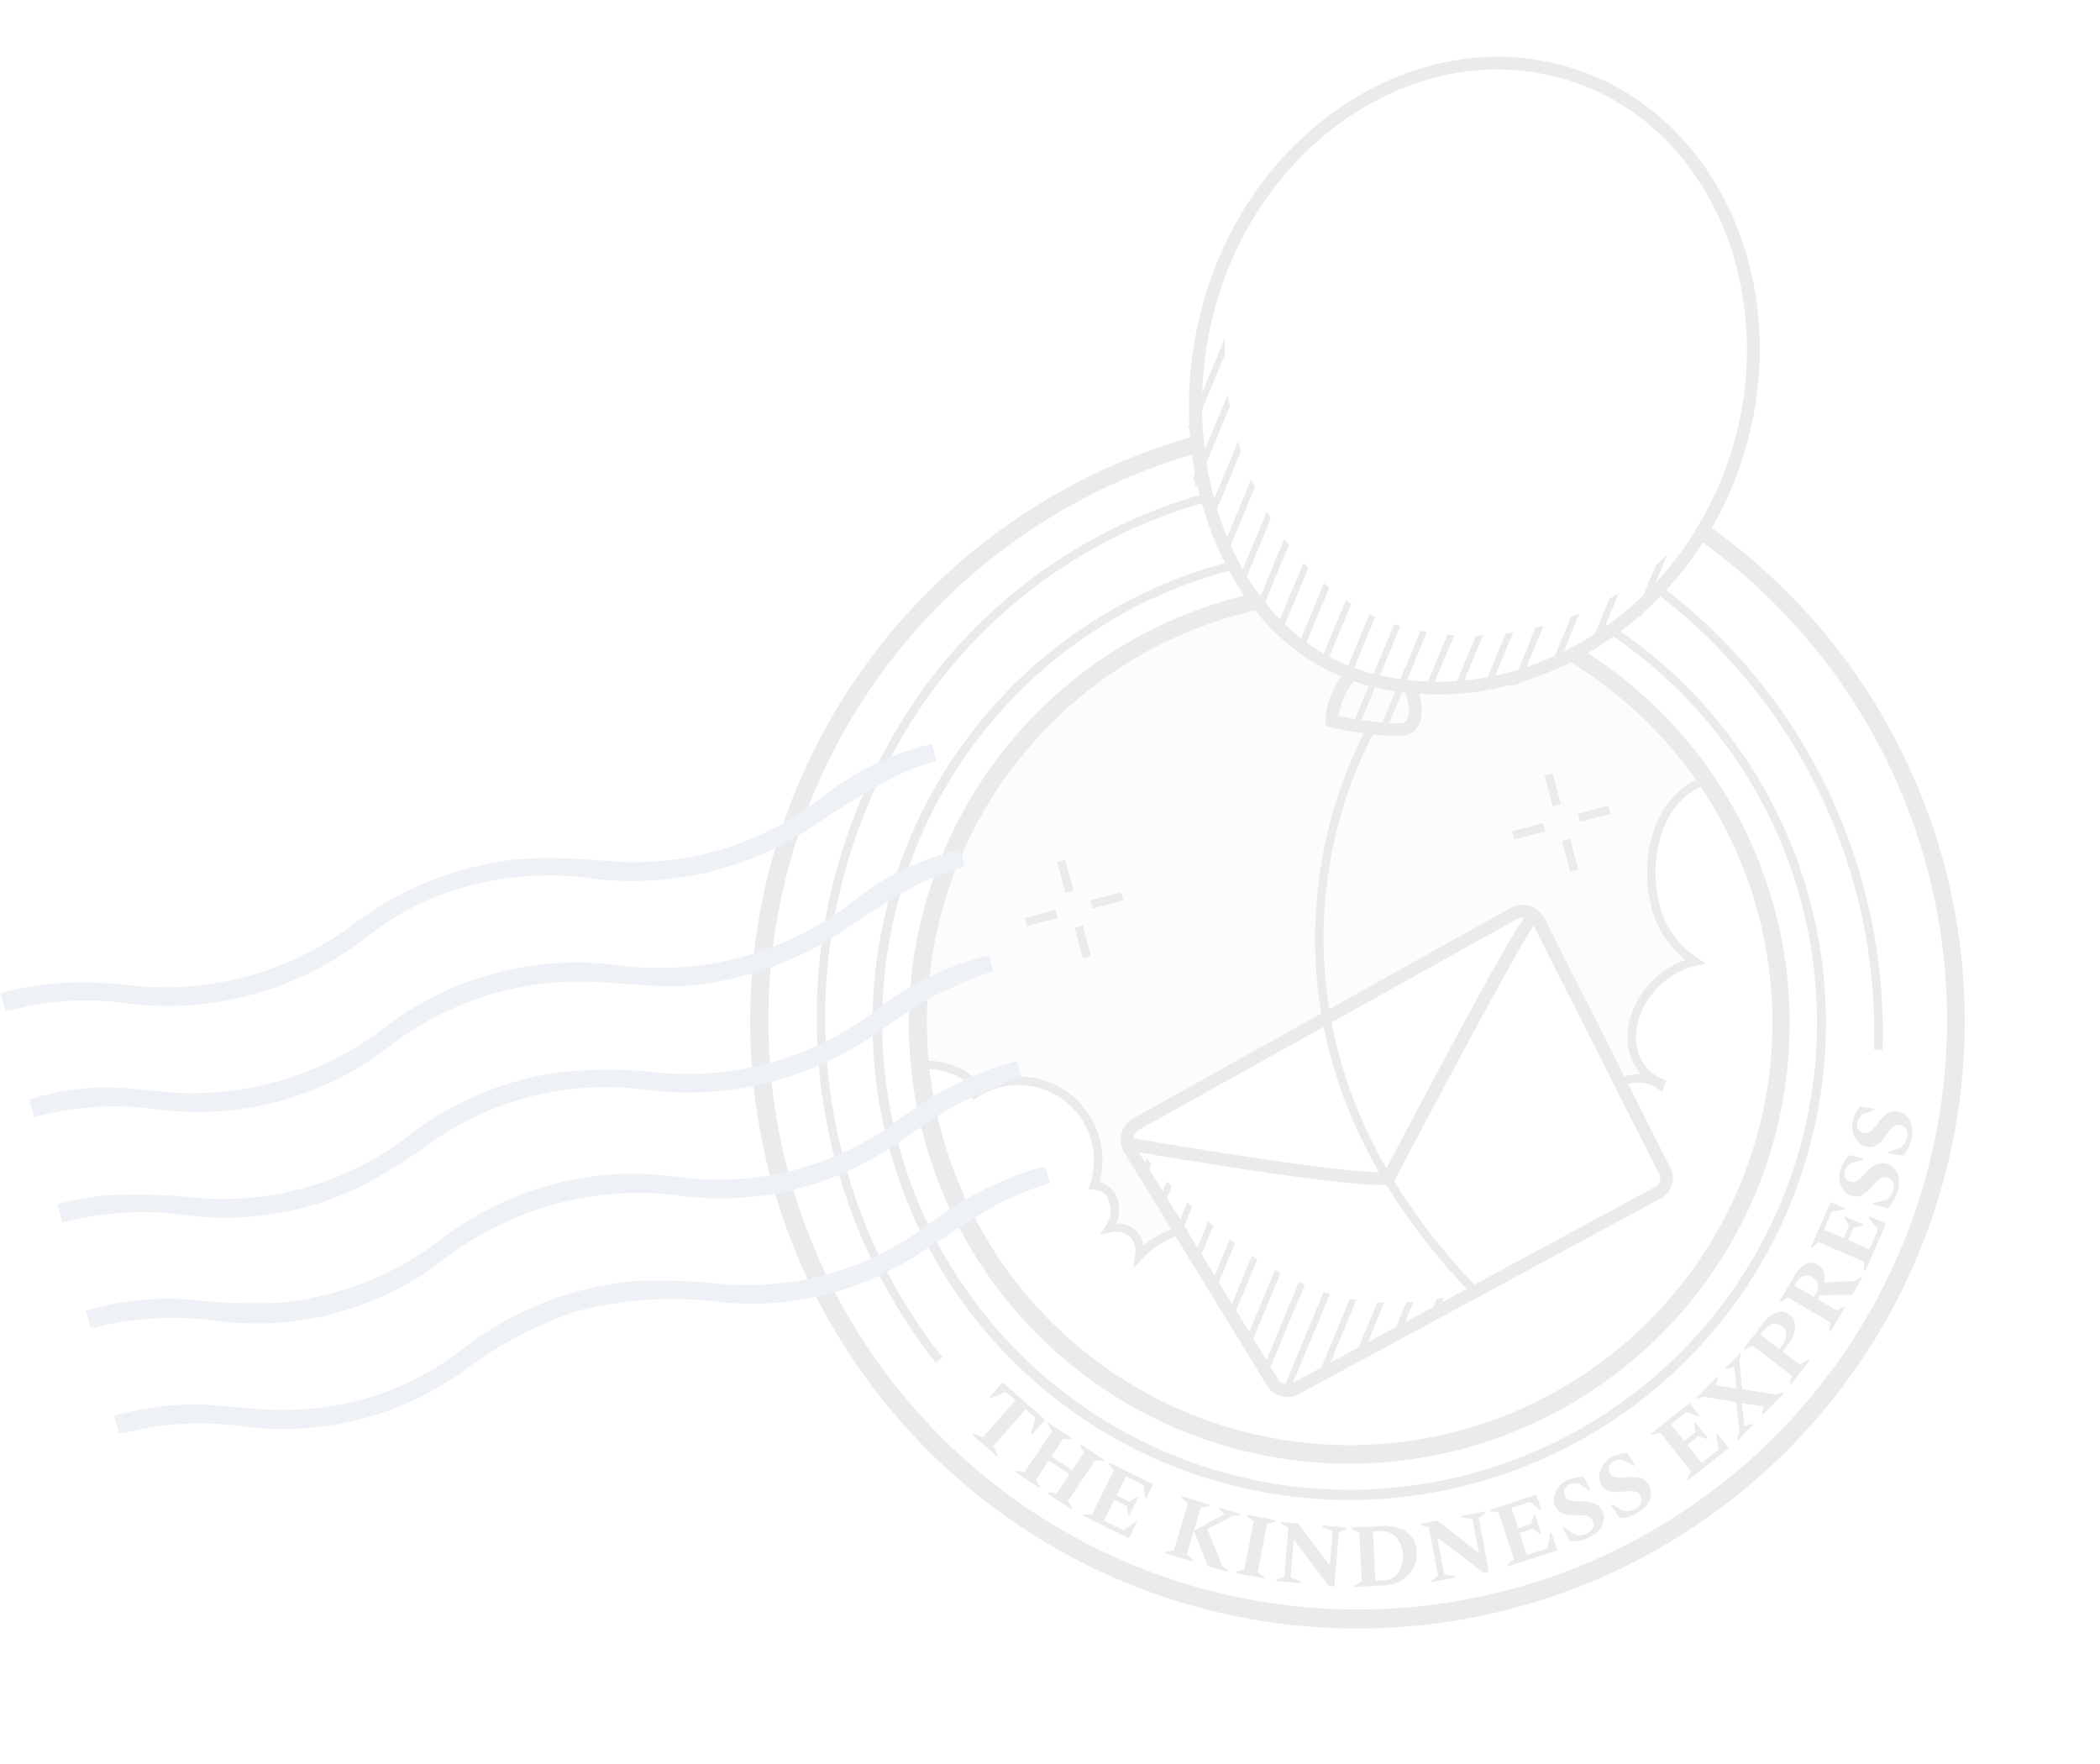 <svg xmlns="http://www.w3.org/2000/svg" width="181.082" height="152.073" viewBox="0 0 181.082 152.073">
  <g id="Group_265" data-name="Group 265" transform="matrix(0.966, -0.259, 0.259, 0.966, -253.447, -13.016)" opacity="0.1">
    <g id="Group_91" data-name="Group 91" transform="translate(279.414 115.607)">
      <path id="Path_244" data-name="Path 244" d="M108.909,944.661c-.227-.286-.462-.564-.7-.843-.345.352-.7.689-1.056,1.019q.363.418.7.836a50.811,50.811,0,1,1-40.568-18.722c.359-.007.726-.015,1.085-.015h.1c.2,0,.4,0,.594.007l1.114-1.444c-.227-.007-.454-.015-.682-.015l-1.048,1.364c.059-.462.139-.917.227-1.378h-.205c-.315,0-.638,0-.953.007a52.361,52.361,0,1,0,41.4,19.184ZM71.3,927.017a.419.419,0,0,1,.1.007v-.132Z" transform="translate(-16.17 -899.882)" fill="#223245"/>
      <g id="Group_84" data-name="Group 84" transform="translate(10.931 96.267)">
        <path id="Path_245" data-name="Path 245" d="M31.081,1030.811l.1-.07.721.508,3.533-2.359-.615-.923-1.409.195-.069-.1,1.418-.947,2.709,4.057-1.418.947-.07-.1.721-1.226-.616-.922-3.535,2.36.192.86-.1.07Z" transform="translate(-31.081 -1023.281)" fill="#223245"/>
        <path id="Path_246" data-name="Path 246" d="M34.835,1036.458l.094-.082.673.287,3.187-2.789-.2-.705.094-.081,1.6,1.832L40.2,1035l-.637-.245-1.377,1.206,1.416,1.616,1.377-1.206-.169-.676.093-.082,1.609,1.838-.093.082-.669-.28-3.186,2.788.19.7-.094.083-1.608-1.839.093-.082.648.257,1.489-1.3-1.416-1.617-1.488,1.3.159.665-.094.082Z" transform="translate(-32.083 -1024.876)" fill="#223245"/>
        <path id="Path_247" data-name="Path 247" d="M41.167,1043.292l.083-.092.705.2,2.8-3.177-.284-.673.081-.093,3.17,2.794-.886,1.007-.092-.083.174-1.066-1.274-1.123-1.215,1.379.9.789.767-.213.093.082-1.153,1.309-.093-.082.1-.775-.9-.791-1.322,1.5,1.414,1.246,1.218-.467.093.082-1.046,1.186Z" transform="translate(-33.773 -1026.575)" fill="#223245"/>
        <path id="Path_248" data-name="Path 248" d="M49.344,1049.878l.066-.105.728.077,2.229-3.6-.393-.618.065-.106,2.116,1.31-.066.106-.727-.077-2.229,3.6.393.617-.065.1Zm2.915-1.232,2.925-.688-.336-.545.065-.106,1.556.964-.065.1-.55-.085-2.44.524.413,3.428.343.477-.065.1-1.465-.906Z" transform="translate(-35.956 -1028.196)" fill="#223245"/>
        <path id="Path_249" data-name="Path 249" d="M56.808,1054.206l.054-.112.732,0,1.85-3.808-.453-.574.054-.112,2.239,1.088-.055.112-.732,0-1.85,3.809.455.573-.055.112Z" transform="translate(-37.949 -1029.285)" fill="#223245"/>
        <path id="Path_250" data-name="Path 250" d="M61.138,1056.276l.041-.117.729-.075,1.435-3.975-.509-.531.043-.116,1.385.5,1.676,4.216,1.007-2.785-.726-.593.042-.117,1.955.707-.042.116-.721.078-1.6,4.434-.452-.163-1.874-4.651-1.107,3.063.724.6-.043.117Z" transform="translate(-39.104 -1029.781)" fill="#223245"/>
        <path id="Path_251" data-name="Path 251" d="M69.849,1059.238l.026-.122.711-.174.886-4.139-.578-.449.027-.122,2.585.554a3.669,3.669,0,0,1,1.468.624,2.281,2.281,0,0,1,.785,1.018,2.169,2.169,0,0,1,.08,1.238,2.762,2.762,0,0,1-.451,1.046,2.613,2.613,0,0,1-.787.735,2.84,2.84,0,0,1-1.031.374,3.2,3.2,0,0,1-1.189-.04Zm3.257-4.1-.485-.1-.893,4.171.591.127a1.719,1.719,0,0,0,1.478-.274,2.685,2.685,0,0,0,.64-3.04A1.854,1.854,0,0,0,73.106,1055.137Z" transform="translate(-41.43 -1030.521)" fill="#223245"/>
        <path id="Path_252" data-name="Path 252" d="M78.75,1061.008l.01-.123.68-.268.313-4.214-.633-.374.01-.124,1.469.109,2.749,3.611.22-2.955-.859-.375.009-.124,2.073.155-.01.123-.673.27-.349,4.7-.48-.036-3.055-3.975-.241,3.248.858.382-.01.124Z" transform="translate(-43.806 -1030.967)" fill="#223245"/>
        <path id="Path_253" data-name="Path 253" d="M87.848,1061.465l-.007-.124.64-.352-.228-4.229-.675-.281-.007-.124,4.219-.229.073,1.339-.124.007-.622-.883-1.7.092.1,1.835,1.192-.064.4-.69.124-.006.095,1.742-.125.005-.468-.625-1.193.064.108,2,1.882-.1.541-1.187.124-.007.086,1.579Z" transform="translate(-46.161 -1031.026)" fill="#223245"/>
        <path id="Path_254" data-name="Path 254" d="M97.238,1060.674a3.557,3.557,0,0,1-.909.041,3.767,3.767,0,0,1-.792-.164l-.289-1.28.137-.023.7.852a1.631,1.631,0,0,0,.49.187,1.394,1.394,0,0,0,.509.011,1.1,1.1,0,0,0,.641-.306.688.688,0,0,0,.166-.62.74.74,0,0,0-.189-.408,1.148,1.148,0,0,0-.446-.254q-.3-.1-.817-.24a2.372,2.372,0,0,1-.927-.43,1.262,1.262,0,0,1-.364-1.383,1.776,1.776,0,0,1,.339-.566,2.066,2.066,0,0,1,.533-.438,1.917,1.917,0,0,1,.649-.231,3.123,3.123,0,0,1,.766-.032,2.874,2.874,0,0,1,.708.153l.277,1.21-.131.021-.677-.776a1.8,1.8,0,0,0-.426-.171,1.064,1.064,0,0,0-.438-.01.725.725,0,0,0-.487.284.709.709,0,0,0-.12.562.675.675,0,0,0,.31.479,3.274,3.274,0,0,0,.859.326,3.584,3.584,0,0,1,1.133.49,1.236,1.236,0,0,1,.474.834,1.315,1.315,0,0,1-.145.888,1.824,1.824,0,0,1-.639.655A2.446,2.446,0,0,1,97.238,1060.674Z" transform="translate(-48.162 -1030.827)" fill="#223245"/>
        <path id="Path_255" data-name="Path 255" d="M103.464,1059.334a3.5,3.5,0,0,1-.9.132,3.818,3.818,0,0,1-.8-.088l-.413-1.247.135-.035.777.78a1.609,1.609,0,0,0,.507.137,1.373,1.373,0,0,0,.507-.038,1.109,1.109,0,0,0,.608-.366.688.688,0,0,0,.1-.634.743.743,0,0,0-.228-.389,1.139,1.139,0,0,0-.469-.208q-.308-.074-.836-.159a2.361,2.361,0,0,1-.964-.337,1.2,1.2,0,0,1-.5-.725,1.188,1.188,0,0,1,0-.615,1.8,1.8,0,0,1,.282-.6,2.07,2.07,0,0,1,.489-.487,1.938,1.938,0,0,1,.624-.294,3.047,3.047,0,0,1,.758-.105,2.928,2.928,0,0,1,.72.081l.394,1.179-.128.034-.75-.707a1.838,1.838,0,0,0-.44-.128,1.086,1.086,0,0,0-.437.032.729.729,0,0,0-.457.331.71.71,0,0,0-.066.57.673.673,0,0,0,.356.446,3.238,3.238,0,0,0,.887.242,3.553,3.553,0,0,1,1.176.377,1.235,1.235,0,0,1,.553.783,1.325,1.325,0,0,1-.058.9,1.839,1.839,0,0,1-.573.714A2.437,2.437,0,0,1,103.464,1059.334Z" transform="translate(-49.732 -1030.474)" fill="#223245"/>
        <path id="Path_256" data-name="Path 256" d="M110.271,1056.771l-.05-.114.478-.554-1.686-3.884-.731-.028-.049-.115,3.876-1.683.534,1.231-.113.049-.891-.611-1.558.677.732,1.685,1.1-.475.133-.785.114-.05.695,1.6-.114.049-.658-.425-1.1.476.8,1.835,1.728-.751.1-1.3.113-.051.63,1.452Z" transform="translate(-51.676 -1029.495)" fill="#223245"/>
        <path id="Path_257" data-name="Path 257" d="M116.99,1053.446l-.063-.106.369-.579.385-2.522-2.561-1.154-.586.013-.063-.108,2.2-1.3.062.107-.373.572.019.034,1.649.719.262-1.847-.016-.026-.679.041-.064-.107,1.57-.925.064.106-.309.5-.391,2.454,2.688,1.169.632-.012.064.107-2.238,1.32-.064-.106.332-.538-.016-.027-1.744-.789-.284,1.976,0,.035.688-.054.063.106Z" transform="translate(-53.341 -1028.392)" fill="#223245"/>
        <path id="Path_258" data-name="Path 258" d="M124.463,1049.076l-.076-.1.328-.654-2.586-3.353-.716.151-.076-.1,2.124-1.638a2.852,2.852,0,0,1,1.365-.636,1.131,1.131,0,0,1,1.081.494,1.118,1.118,0,0,1,.236.781,1.891,1.891,0,0,1-.311.886,3.293,3.293,0,0,1-.786.836l-.527.407,1.122,1.455.821-.231.076.1Zm-1.416-4.833,1.24,1.609.3-.228a1.489,1.489,0,0,0,.592-.819.893.893,0,0,0-.163-.784.878.878,0,0,0-.761-.4,1.8,1.8,0,0,0-.946.426Z" transform="translate(-55.174 -1027.453)" fill="#223245"/>
        <path id="Path_259" data-name="Path 259" d="M130.424,1044.309l-.087-.089.248-.689-2.97-3.018-.692.236-.088-.089,1.891-1.86a2.163,2.163,0,0,1,1.152-.659,1.078,1.078,0,0,1,.984.332,1.036,1.036,0,0,1,.31.723,1.99,1.99,0,0,1-.2.873l2.568.563.616-.17.087.089-1.2,1.179-2.686-.685-.293.288,1.349,1.371.643-.175.087.088Zm-1.764-4.846-.221.217,1.36,1.382.255-.25a1.051,1.051,0,0,0,.35-.727.941.941,0,0,0-.3-.7.913.913,0,0,0-.694-.313A1.16,1.16,0,0,0,128.66,1039.462Z" transform="translate(-56.642 -1026.221)" fill="#223245"/>
        <path id="Path_260" data-name="Path 260" d="M136.074,1038.345l-.1-.078.163-.712-3.31-2.641-.66.317-.1-.078,2.635-3.3,1.049.836-.078.1-1.072-.122-1.059,1.328,1.437,1.146.746-.933-.251-.756.076-.1,1.364,1.087-.077.1-.78-.067-.745.933,1.564,1.248,1.174-1.474-.524-1.193.076-.1,1.237.987Z" transform="translate(-58.04 -1024.546)" fill="#223245"/>
        <path id="Path_261" data-name="Path 261" d="M141.946,1031.167a3.461,3.461,0,0,1-.573.707,3.806,3.806,0,0,1-.65.482l-1.149-.636.076-.118,1.1.047a1.656,1.656,0,0,0,.465-.242,1.39,1.39,0,0,0,.346-.372,1.109,1.109,0,0,0,.2-.683.683.683,0,0,0-.353-.536.733.733,0,0,0-.43-.132,1.154,1.154,0,0,0-.487.164q-.277.154-.722.451a2.373,2.373,0,0,1-.938.405,1.257,1.257,0,0,1-1.274-.647,1.776,1.776,0,0,1-.2-.63,2.074,2.074,0,0,1,.029-.689,1.9,1.9,0,0,1,.259-.64,3.026,3.026,0,0,1,.486-.591,2.8,2.8,0,0,1,.584-.428l1.089.6-.071.111-1.03-.011a1.813,1.813,0,0,0-.411.2,1.078,1.078,0,0,0-.3.319.728.728,0,0,0-.111.553.707.707,0,0,0,.339.463.672.672,0,0,0,.564.087,3.242,3.242,0,0,0,.815-.424,3.558,3.558,0,0,1,1.12-.52,1.232,1.232,0,0,1,.938.2,1.314,1.314,0,0,1,.566.7,1.8,1.8,0,0,1,.064.913A2.42,2.42,0,0,1,141.946,1031.167Z" transform="translate(-59.447 -1023.272)" fill="#223245"/>
        <path id="Path_262" data-name="Path 262" d="M145.1,1025.636a3.5,3.5,0,0,1-.5.76,3.875,3.875,0,0,1-.6.544l-1.205-.521.064-.124,1.1-.062a1.656,1.656,0,0,0,.441-.286,1.4,1.4,0,0,0,.307-.4,1.11,1.11,0,0,0,.131-.7.682.682,0,0,0-.4-.5.733.733,0,0,0-.441-.089,1.137,1.137,0,0,0-.468.212c-.174.12-.4.294-.674.519a2.38,2.38,0,0,1-.893.5,1.262,1.262,0,0,1-1.332-.519,1.8,1.8,0,0,1-.257-.609,2.049,2.049,0,0,1-.039-.689,1.888,1.888,0,0,1,.194-.661,3.118,3.118,0,0,1,.426-.636,2.823,2.823,0,0,1,.539-.484l1.142.49-.058.117-1.027.09a1.838,1.838,0,0,0-.389.243,1.06,1.06,0,0,0-.265.347.731.731,0,0,0-.059.562.706.706,0,0,0,.384.427.666.666,0,0,0,.57.032,3.235,3.235,0,0,0,.77-.5,3.556,3.556,0,0,1,1.063-.628,1.234,1.234,0,0,1,.953.108,1.32,1.32,0,0,1,.633.641,1.827,1.827,0,0,1,.153.9A2.414,2.414,0,0,1,145.1,1025.636Z" transform="translate(-60.241 -1021.886)" fill="#223245"/>
      </g>
      <path id="Path_263" data-name="Path 263" d="M71.355,932.337l-.55.711c-.205-.007-.411-.007-.616-.007a.1.1,0,0,0-.066,0c-.132-.008-.264-.008-.4-.008-.22,0-.44,0-.652.008A43.993,43.993,0,0,0,37.817,946.9a47.383,47.383,0,0,0-13.224,32.951,46.561,46.561,0,0,0,3.79,18.51l-.674.293a47.361,47.361,0,0,1-3.849-18.8,48.143,48.143,0,0,1,13.43-33.464,44.684,44.684,0,0,1,31.785-14.075c.22-.007.433-.007.652-.007.161,0,.315,0,.477.007-.015.213-.015.425-.015.638l.491-.631C70.908,932.314,71.128,932.322,71.355,932.337Z" transform="translate(-18.223 -901.705)" fill="#223245"/>
      <path id="Path_264" data-name="Path 264" d="M91.694,932.96l-.235.308c-.22-.022-.44-.044-.66-.051l.535-.7a1.892,1.892,0,0,1,.286.029C91.643,932.689,91.672,932.82,91.694,932.96Z" transform="translate(-36.092 -901.764)" fill="#223245"/>
      <path id="Path_265" data-name="Path 265" d="M144.891,986.037a47.67,47.67,0,0,1-2.067,13.921l-.7-.213a47.561,47.561,0,0,0-7.668-42.532c-.169-.227-.345-.455-.52-.675-.051-.066-.1-.132-.161-.2s-.132-.168-.2-.249l.462-.6c.125.147.242.293.359.447.007,0,.007.007.015.015.227.286.455.579.682.872A48.154,48.154,0,0,1,144.891,986.037Z" transform="translate(-47.511 -907.896)" fill="#223245"/>
      <path id="Path_266" data-name="Path 266" d="M76.19,941.074l-.52.675c.213.022.425.044.638.073l.521-.674C76.615,941.118,76.4,941.1,76.19,941.074Zm26.669,14.258q-.374-.451-.77-.88c-.161.066-.323.125-.484.183l.3-.389c-.125-.139-.249-.278-.381-.411l-.454.587c.1.1.191.2.286.3.029.037.066.073.1.11.235.257.462.513.689.777a40.3,40.3,0,1,1-30.576-14.067H71.6c.381,0,.755.007,1.136.022-.015-.044-.022-.1-.037-.139-.051-.2-.1-.4-.139-.6-.33-.007-.66-.015-1-.015h-.132a41.1,41.1,0,1,0,31.426,14.522Zm-29.41-14.478-.542.711c.22.007.44.015.667.029l.542-.7C73.9,940.876,73.668,940.861,73.448,940.854Zm26.192,12.1.088.088.088-.11Z" transform="translate(-20.001 -903.977)" fill="#223245"/>
      <path id="Path_267" data-name="Path 267" d="M56.888,996.749l-.249.323q.3.066.572.154C57.1,997.064,56.991,996.9,56.888,996.749Zm6.436,7.279c-.088-.066-.169-.132-.249-.2l-.125.161a7.181,7.181,0,0,1,.081.8l.337-.432.139-.183C63.449,1004.13,63.383,1004.079,63.325,1004.028Zm1.613,1.166-1.737,2.257-.286.374a4.359,4.359,0,0,1,.689.007h.007l.249-.33,1.547-2.016C65.245,1005.391,65.091,1005.3,64.937,1005.194Zm2.031,1.143-1.393,1.811-.213.286a3.768,3.768,0,0,1,.447.315l.22-.286,1.451-1.891C67.305,1006.5,67.137,1006.417,66.968,1006.337Zm2.214.909-1.994,2.588-.227.3c.235.213.367-.11.425.264a.274.274,0,0,0,.007.073v.029c.007-.022.022-.044.029-.066a.359.359,0,0,1,.022-.052.7.7,0,0,1,.213-.256l.015-.015.345-.454h.007l1.708-2.229A5.342,5.342,0,0,1,69.182,1007.246Zm2.4.667-.249.33a3.953,3.953,0,0,1,.462-.286Zm28.531-49.76c-.293-.308-.594-.623-.9-.931-.132-.132-.264-.264-.4-.388l-.293.374-.117.161h-.007a26.493,26.493,0,0,1-2.632.308l1.356-1.767.293-.381c-.132-.125-.279-.242-.418-.367l-.3.388-1.649,2.155h-.007a18.96,18.96,0,0,1-2.045-.022l2.434-3.167.022-.029a.25.25,0,0,1-.073-.007c-.191-.015-.374-.037-.564-.066l-2.485,3.233h-.007c-.674-.051-1.349-.132-2.016-.249l2.558-3.328c-.2-.044-.4-.088-.594-.139l-2.58,3.365q-.946-.187-1.869-.44l2.646-3.445-.55-.2-2.668,3.467c-.374-.11-.755-.235-1.122-.374-.2-.073-.4-.147-.586-.22l.4-.521,2.324-3.035q-.253-.11-.506-.242l-2.045,2.668-.7.909c-.051-.022-.1-.037-.147-.059-.5-.22-1-.455-1.481-.711l1.056-1.378.044-.059,1.7-2.221c-.044-.022-.081-.051-.125-.073-.117-.073-.235-.147-.345-.22l-2.822,3.68c-.286-.154-.557-.315-.828-.491q-.33-.209-.66-.44l.52-.682,2.375-3.094c-.139-.117-.279-.235-.418-.367l-2.925,3.812a15.889,15.889,0,0,1-1.371-1.158L82.6,948.5q-.2-.209-.374-.418L79.2,952.017a14.518,14.518,0,0,1-1.188-1.327l2.375-3.086.352-.462c-.2-.044-.4-.088-.6-.117l-.359.462-2.119,2.756a16.191,16.191,0,0,1-1.034-1.547l1.173-1.518.367-.484c-.205-.03-.411-.052-.623-.081l-.381.491-.828,1.078a11.811,11.811,0,0,1-.63-1.209c-.088-.176-.169-.352-.242-.535l.007-.015a.01.01,0,0,0-.015,0c-.2-.022-.4-.029-.6-.037-.081-.007-.154-.015-.235-.015-.125-.007-.249-.015-.381-.015a45.413,45.413,0,0,0-7.609.359C40.7,950.052,36.37,977.271,36.37,977.271a5,5,0,0,1,.777.191c1.51.484,3.306,1.686,3.306,3.094,0,.1-.007.2-.015.315a6.757,6.757,0,0,1,2.053-.315A6.851,6.851,0,0,1,48.2,991.185a1.953,1.953,0,0,1,1.063.85,2.612,2.612,0,0,1-.792,3.071,2.18,2.18,0,0,1,1.9,1,2.124,2.124,0,0,1,.015,1.95,8.278,8.278,0,0,1,3.365-1.151,4.784,4.784,0,0,1,.564-.044,1.747,1.747,0,0,1,.279-.007.641.641,0,0,1,.117-.007h.169l-.081-.264.073-.1,1.012-1.312c-.1-.169-.205-.337-.3-.506l-.975,1.268-.623-2.082v-.007l.652-.843q-.143-.275-.286-.528l-.557.726-.52-1.759-.11-.381.293-.381c-.1-.2-.183-.389-.264-.565l-.227.293-.286-.975c3.218,1.481,16.421,7.5,19.873,8.232l.425,1.415c.205.638.44,1.283.682,1.928l.022.073c.073.2.147.4.227.609.242.616.506,1.254.777,1.884.059.154.132.3.2.447l.059.125c.235.535.469,1.049.718,1.547.044.1.088.191.132.278.007.015.015.037.022.051a4.775,4.775,0,0,0,.469-.242c.059-.037.125-.066.183-.1a.436.436,0,0,1-.029-.059c-.044-.088-.088-.183-.132-.271-.22-.455-.447-.938-.66-1.43l-.1-.212c-.066-.139-.132-.279-.191-.425q-.407-.946-.77-1.869c-.066-.183-.132-.359-.2-.535l-.022-.066c-.249-.667-.484-1.319-.7-1.965l-.4-1.319c5.916-6.4,15.409-16.523,17.33-18.18l3.1,14.83.073.359a3.243,3.243,0,0,1,1.07-.227,3.324,3.324,0,0,1,2.72,1.158c.037-.058.081-.11.125-.168a3.854,3.854,0,0,1-1.063-1.188c-1.334-2.3-.073-5.52,2.815-7.184a7.052,7.052,0,0,1,3.79-.968,8.1,8.1,0,0,1-2.06-5.41c0-4.113,2.419-8.709,6.319-9.354v-.007c.176-.029.352-.051.535-.066A36.4,36.4,0,0,0,100.11,958.153Zm-47.576,30a1.032,1.032,0,0,1,.579-.572,1.016,1.016,0,0,1,.11-.037L70.868,983.1c-.015.19-.029.381-.037.579-.037.638-.051,1.327-.051,2.089,0,.293.007.579.015.9.022.99.073,1.877.154,2.7.022.242.044.484.073.733l.007.081c.088.77.205,1.6.345,2.456l.139.733c.132.726.293,1.473.476,2.214l.183.733a.9.9,0,0,0,.037.132C67.862,995.216,53.744,988.714,52.534,988.15Zm20.394,8.144c-.015-.051-.029-.1-.044-.154l-.176-.689c-.176-.74-.337-1.488-.476-2.221l-.132-.719c-.147-.843-.257-1.657-.345-2.412l-.007-.081c-.022-.242-.051-.476-.073-.711-.073-.814-.125-1.686-.147-2.683-.007-.286-.015-.572-.015-.858,0-.748.015-1.422.051-2.053.015-.264.029-.52.051-.807l17.733-4.464a1.027,1.027,0,0,1,.645.051C88.74,979.529,85.016,983.209,72.928,996.294Z" transform="translate(-21.562 -905.449)" fill="#223245" opacity="0.11"/>
      <path id="Path_268" data-name="Path 268" d="M54.858,1007.979l.11.374c-.1-.008-.183-.008-.279-.008a6.761,6.761,0,0,0-.858.051,7.812,7.812,0,0,0-3.277,1.107l-1,.608.469-1.07a1.773,1.773,0,0,0,.007-1.62,1.841,1.841,0,0,0-1.6-.814l-.85-.029.608-.6a2.262,2.262,0,0,0,.733-2.624,1.558,1.558,0,0,0-.872-.682l-.447-.161.264-.389a6.49,6.49,0,0,0-7.345-9.772l-.528.169.051-.55c.007-.1.015-.183.015-.279,0-1.393-2.272-2.683-3.775-2.925l.117-.726c1.532.249,4.23,1.606,4.384,3.482a7.213,7.213,0,0,1,7.917,10.637,2.2,2.2,0,0,1,.85.829,2.744,2.744,0,0,1-.389,2.991,2.359,2.359,0,0,1,1.5,1.077,2.243,2.243,0,0,1,.271,1.4,8.908,8.908,0,0,1,2.676-.777c.191-.022.381-.044.564-.051s.337-.015.506-.015h.059a.5.5,0,0,1,.1.007l-.073.1Z" transform="translate(-21.541 -916.584)" fill="#223245"/>
      <path id="Path_269" data-name="Path 269" d="M64.5,1015.586l-.242.315a4.642,4.642,0,0,0-.572-.147l.491-.645C64.284,1015.264,64.394,1015.425,64.5,1015.586Z" transform="translate(-28.855 -923.81)" fill="#223245"/>
      <path id="Path_270" data-name="Path 270" d="M72.237,1026.119c0-.257-.015-.513-.037-.77l.44-.579c.081.066.161.132.249.2.022.11.029.22.044.33l-.7.909A.356.356,0,0,0,72.237,1026.119Z" transform="translate(-31.127 -926.389)" fill="#223245"/>
      <path id="Path_271" data-name="Path 271" d="M72.751,1029.71a4,4,0,0,1,.66.051l-.52.682h-.007a3.03,3.03,0,0,0-.682.037l-.051.008Z" transform="translate(-31.113 -927.708)" fill="#223245"/>
      <path id="Path_272" data-name="Path 272" d="M76.05,1030.66a4.184,4.184,0,0,1,.454.315l-.447.579a3.74,3.74,0,0,0-.447-.315Z" transform="translate(-32.037 -927.961)" fill="#223245"/>
      <path id="Path_273" data-name="Path 273" d="M80.725,1032.918q-.209.143-.418.264a2.059,2.059,0,0,1-1.063.257c-.315.014-.359.014-.447.249l-.345.9-.286.066-.051-.682-.029-.344a.662.662,0,0,1-.147-.044.565.565,0,0,1-.139-.1l.447-.586a.007.007,0,0,1,.007.007.518.518,0,0,1,.205.014.935.935,0,0,1,.616-.2l-.55.719Z" transform="translate(-32.621 -928.511)" fill="#223245"/>
      <path id="Path_274" data-name="Path 274" d="M84.037,1030.34c.2.044.4.088.6.117l-.183.242h-.007a12.966,12.966,0,0,0-1.407.938Z" transform="translate(-34.02 -927.876)" fill="#223245"/>
      <path id="Path_275" data-name="Path 275" d="M88.174,1031.4l.066.3-.169-.169-.176-.183-.205-.213.2-.264a1.472,1.472,0,0,0,.183.015l.081.4.022.11Z" transform="translate(-35.262 -928.017)" fill="#223245"/>
      <path id="Path_276" data-name="Path 276" d="M90.747,1027.121c.073.139.132.264.191.381-.051.029-.11.058-.161.088a5.252,5.252,0,0,1-.484.256h-.007c-.059-.125-.117-.249-.183-.381-.044-.088-.088-.183-.132-.278.139-.066.286-.14.44-.227a1.845,1.845,0,0,1,.205-.11C90.659,1026.938,90.7,1027.033,90.747,1027.121Z" transform="translate(-35.87 -926.944)" fill="#223245"/>
      <path id="Path_277" data-name="Path 277" d="M122.426,989.454a7.761,7.761,0,0,0,1.965,5.168l.579.652-.872-.044a6.73,6.73,0,0,0-3.585.917c-2.705,1.569-3.907,4.567-2.683,6.686a3.563,3.563,0,0,0,.968,1.078l.293.22-.623.828-.293-.344a2.931,2.931,0,0,0-2.368-1.034,2.891,2.891,0,0,0-1.07.227l-.073-.367-.073-.359a3.7,3.7,0,0,1,1.07-.234,3.855,3.855,0,0,1,1.444.191c-1.275-2.463.051-5.8,3.042-7.521a7.4,7.4,0,0,1,3.211-1,8.518,8.518,0,0,1-1.664-5.058c0-4.464,2.749-9.471,7.2-9.794l.051.726C124.919,980.679,122.426,985.319,122.426,989.454Z" transform="translate(-42.442 -914.347)" fill="#223245"/>
      <path id="Path_278" data-name="Path 278" d="M94.952,954.148c.022.014.037.029.051.036l.022-.029A.25.25,0,0,1,94.952,954.148Zm-17.176-8.723-.66.858-.381.491c.213.015.425.044.638.073l.367-.484.66-.85C78.194,945.476,77.982,945.447,77.777,945.425Zm2.588.432H80.35l-.638.836-.359.462c.205.036.4.073.608.117l.352-.462.374-.484C80.577,946.172,80.467,946.018,80.364,945.857Zm17.08,8.437c-.154.007-.308,0-.455-.007l-.418.542-.3.388.425.359.293-.381.6-.777C97.54,954.375,97.5,954.331,97.445,954.295Zm3.335,3.255c-.279-.316-.564-.616-.858-.917-.374.1-.748.183-1.129.256l.6-.792c-.132-.125-.264-.257-.4-.389l-.608.792-.293.374c.037.037.081.073.117.117.1.088.191.183.286.279.22.219.433.44.645.66a36.5,36.5,0,0,1,7.932,12.931v.007a36.448,36.448,0,1,1-70.821,12.125,36.879,36.879,0,0,1,.469-5.865A36.51,36.51,0,0,1,72.7,946.546c.447,0,.9.008,1.341.03q.627.011,1.232.066c-.088-.176-.169-.352-.242-.535l.007-.015.689-.894-.667-.044-.279.359a3.376,3.376,0,0,1-.139-.381c-.4-.022-.792-.037-1.195-.037-.249-.015-.5-.015-.748-.015a37.971,37.971,0,1,0,28.076,12.47Z" transform="translate(-21.14 -905.117)" fill="#223245"/>
      <g id="Group_86" data-name="Group 86" transform="translate(29.796 0)">
        <path id="Path_279" data-name="Path 279" d="M102.034,1013.854l-1.649-7.888-.073-.367-.073-.366-3.13-15.028a2.106,2.106,0,0,0-2.573-1.54l-14.053,3.541-3.313.835-.748.183L58.4,997.763a1.342,1.342,0,0,0-.293.1,2.088,2.088,0,0,0-1.261,1.613,1.97,1.97,0,0,0,.037.872l2.214,7.478.11.359.1.359,4.281,14.463a1.959,1.959,0,0,0,.938,1.187,1.859,1.859,0,0,0,.777.271c.088.007.176.015.264.015a2.255,2.255,0,0,0,.5-.059l6.495-1.547.286-.066,27.688-6.6a1.987,1.987,0,0,0,1.276-.923A1.858,1.858,0,0,0,102.034,1013.854Zm-1.158.872a.926.926,0,0,1-.594.418l-17.183,4.09-.74.176-2.309.557h-.007l-.132.029-.257.066-.455.1-2.712.645-.85.205-.513.125-2.2.52-.022.007-.059.015-.506.125-.257.059h-.007l-2.712.645-.843.2-2.7.645h-.015a1.053,1.053,0,0,1-.374.022.823.823,0,0,1-.279-.088.333.333,0,0,1-.073-.037.855.855,0,0,1-.425-.542l-.352-1.187-.191-.652-.616-2.082-.191-.645v-.007l-.616-2.082-.059-.183-.139-.462-.616-2.075-.191-.66v-.007l-.616-2.075-.2-.645-.425-1.444-.11-.374-.081-.264-.029-.1-.161-.542-.623-2.082v-.007l-.191-.645-.52-1.76-.11-.381-.2-.652-.286-.975-.2-.66a.928.928,0,0,1-.007-.4.752.752,0,0,1,.059-.22,1.032,1.032,0,0,1,.579-.572.941.941,0,0,1,.11-.037l17.645-4.442.748-.191,17.733-4.464a1.027,1.027,0,0,1,.645.051h.007a1.063,1.063,0,0,1,.125.066.989.989,0,0,1,.447.6l.037.191,3.1,14.83.073.359.073.366,1.649,7.91A.808.808,0,0,1,100.876,1014.726Z" transform="translate(-56.816 -916.734)" fill="#223245"/>
        <path id="Path_280" data-name="Path 280" d="M101.994,956.327l-.044.059.015-.066C101.972,956.32,101.987,956.327,101.994,956.327Z" transform="translate(-68.864 -908.117)" fill="#223245"/>
        <path id="Path_281" data-name="Path 281" d="M101.3,959.992a5.687,5.687,0,0,1-.132,1.371c-.279,1.158-.96,1.8-1.877,1.8a2.192,2.192,0,0,1-.513-.066,17.267,17.267,0,0,1-2.228-.748c-.242-.1-.484-.191-.718-.293-1.4-.594-2.566-1.2-2.646-1.239l-.381-.2.1-.418a6.571,6.571,0,0,1,2.316-3.379c.183-.147.359-.286.528-.4.139-.1.279-.2.4-.279a9.174,9.174,0,0,1,.821-.484l.022.044-.52.682q.33.231.66.44a9.01,9.01,0,0,0-.982.667,6.159,6.159,0,0,0-2.053,2.558c.3.147.762.367,1.3.616.161.073.337.154.521.227.535.242,1.122.484,1.693.689.183.073.367.132.542.191.308.1.6.191.88.256.242.059.792.191,1.063-.924a4.972,4.972,0,0,0,.088-1.517,3.79,3.79,0,0,0-.051-.4,4.117,4.117,0,0,0-.147-.7.753.753,0,0,0-.051-.184c.051.022.1.037.147.059l.7-.909a4.013,4.013,0,0,1,.227.608l-.4.521c.191.073.389.147.586.22A8.325,8.325,0,0,1,101.3,959.992Z" transform="translate(-66.421 -907.941)" fill="#223245"/>
        <path id="Path_282" data-name="Path 282" d="M97.992,940.922a.756.756,0,0,1,.051.183l.1-.125C98.087,940.959,98.043,940.944,97.992,940.922Zm-1.862-.916-.11-.066c-.286-.154-.557-.315-.828-.491a9.08,9.08,0,0,0-.982.667c.367.257.748.491,1.136.711.081.051.169.1.257.147s.154.081.227.124l.682-.887C96.386,940.145,96.254,940.072,96.13,940.006Zm1.862.916a.756.756,0,0,1,.051.183l.1-.125C98.087,940.959,98.043,940.944,97.992,940.922Zm-1.862-.916-.11-.066c-.286-.154-.557-.315-.828-.491a9.08,9.08,0,0,0-.982.667c.367.257.748.491,1.136.711.081.051.169.1.257.147s.154.081.227.124l.682-.887C96.386,940.145,96.254,940.072,96.13,940.006Zm1.862.916a.756.756,0,0,1,.051.183l.1-.125C98.087,940.959,98.043,940.944,97.992,940.922Zm-1.862-.916-.11-.066c-.286-.154-.557-.315-.828-.491a9.08,9.08,0,0,0-.982.667c.367.257.748.491,1.136.711.081.051.169.1.257.147s.154.081.227.124l.682-.887C96.386,940.145,96.254,940.072,96.13,940.006Zm20.005,1.415c-.029-.037-.066-.073-.1-.11-.235.081-.462.161-.7.234-.623.205-1.246.381-1.877.535-.374.1-.748.183-1.129.257h-.007c-.191.036-.381.073-.572.1a1.3,1.3,0,0,1-.235.044h-.007c-.872.147-1.752.249-2.632.308-.242.015-.477.022-.718.029h-.007a18.991,18.991,0,0,1-2.045-.022c-.22-.007-.447-.022-.667-.037h-.007c-.674-.051-1.349-.132-2.016-.249-.205-.029-.411-.066-.616-.1q-.946-.187-1.869-.44c-.191-.059-.381-.11-.572-.176-.374-.11-.755-.235-1.122-.374-.2-.073-.4-.147-.586-.22s-.345-.147-.52-.22c-.051-.022-.1-.037-.147-.059-.5-.22-1-.454-1.481-.711-.125-.066-.257-.139-.381-.205l-.11-.066c-.286-.154-.557-.315-.828-.491q-.33-.209-.66-.44a3.3,3.3,0,0,1-.323-.242.479.479,0,0,1-.125-.088,15.86,15.86,0,0,1-1.371-1.158c-.139-.125-.271-.257-.4-.388a14.522,14.522,0,0,1-1.188-1.327c-.125-.146-.235-.293-.352-.447a16.237,16.237,0,0,1-1.034-1.547,5.158,5.158,0,0,1-.293-.513,11.822,11.822,0,0,1-.63-1.209c-.088-.176-.169-.352-.242-.535-.007-.007-.007-.007-.007-.015-.088-.191-.169-.381-.242-.579a3.391,3.391,0,0,1-.139-.381c-.205-.521-.381-1.048-.542-1.6v-.007c-.066-.22-.132-.432-.183-.66-.015-.051-.029-.1-.044-.161-.381-.015-.755-.022-1.136-.022.015.051.022.1.037.146A23.263,23.263,0,0,0,87,930.542c.117.315.235.623.359.931.073.183.147.367.235.55a18.667,18.667,0,0,0,5.689,7.426,1.641,1.641,0,0,0,.139.1c.147.117.293.227.447.33.11.081.227.161.345.234.367.257.748.491,1.136.711.081.051.169.1.257.147s.154.081.227.124c.535.286,1.07.543,1.62.785.169.073.345.146.52.22.088.036.183.073.271.11.367.147.74.286,1.114.4a24.486,24.486,0,0,0,7.946,1.319h.037c.227,0,.447,0,.674-.015a25.9,25.9,0,0,0,4.677-.542c.183-.029.367-.066.542-.11.367-.081.733-.176,1.092-.271.843-.227,1.679-.491,2.5-.8C116.6,941.934,116.369,941.678,116.135,941.421Zm0,0c-.029-.037-.066-.073-.1-.11-.235.081-.462.161-.7.234-.623.205-1.246.381-1.877.535-.374.1-.748.183-1.129.257h-.007c-.191.036-.381.073-.572.1a1.3,1.3,0,0,1-.235.044h-.007c-.872.147-1.752.249-2.632.308-.242.015-.477.022-.718.029h-.007a18.991,18.991,0,0,1-2.045-.022c-.22-.007-.447-.022-.667-.037h-.007c-.674-.051-1.349-.132-2.016-.249-.205-.029-.411-.066-.616-.1q-.946-.187-1.869-.44c-.191-.059-.381-.11-.572-.176-.374-.11-.755-.235-1.122-.374-.2-.073-.4-.147-.586-.22s-.345-.147-.52-.22c-.051-.022-.1-.037-.147-.059-.5-.22-1-.454-1.481-.711-.125-.066-.257-.139-.381-.205l-.11-.066c-.286-.154-.557-.315-.828-.491q-.33-.209-.66-.44a3.3,3.3,0,0,1-.323-.242.479.479,0,0,1-.125-.088,15.86,15.86,0,0,1-1.371-1.158c-.139-.125-.271-.257-.4-.388a14.522,14.522,0,0,1-1.188-1.327c-.125-.146-.235-.293-.352-.447a16.237,16.237,0,0,1-1.034-1.547,5.158,5.158,0,0,1-.293-.513,11.822,11.822,0,0,1-.63-1.209c-.088-.176-.169-.352-.242-.535-.007-.007-.007-.007-.007-.015-.088-.191-.169-.381-.242-.579a3.391,3.391,0,0,1-.139-.381c-.205-.521-.381-1.048-.542-1.6v-.007c-.066-.22-.132-.432-.183-.66-.015-.051-.029-.1-.044-.161-.381-.015-.755-.022-1.136-.022.015.051.022.1.037.146A23.263,23.263,0,0,0,87,930.542c.117.315.235.623.359.931.073.183.147.367.235.55a18.667,18.667,0,0,0,5.689,7.426,1.641,1.641,0,0,0,.139.1c.147.117.293.227.447.33.11.081.227.161.345.234.367.257.748.491,1.136.711.081.051.169.1.257.147s.154.081.227.124c.535.286,1.07.543,1.62.785.169.073.345.146.52.22.088.036.183.073.271.11.367.147.74.286,1.114.4a24.486,24.486,0,0,0,7.946,1.319h.037c.227,0,.447,0,.674-.015a25.9,25.9,0,0,0,4.677-.542c.183-.029.367-.066.542-.11.367-.081.733-.176,1.092-.271.843-.227,1.679-.491,2.5-.8C116.6,941.934,116.369,941.678,116.135,941.421Zm0,0c-.029-.037-.066-.073-.1-.11-.235.081-.462.161-.7.234-.623.205-1.246.381-1.877.535-.374.1-.748.183-1.129.257h-.007c-.191.036-.381.073-.572.1a1.3,1.3,0,0,1-.235.044h-.007c-.872.147-1.752.249-2.632.308-.242.015-.477.022-.718.029h-.007a18.991,18.991,0,0,1-2.045-.022c-.22-.007-.447-.022-.667-.037h-.007c-.674-.051-1.349-.132-2.016-.249-.205-.029-.411-.066-.616-.1q-.946-.187-1.869-.44c-.191-.059-.381-.11-.572-.176-.374-.11-.755-.235-1.122-.374-.2-.073-.4-.147-.586-.22s-.345-.147-.52-.22c-.051-.022-.1-.037-.147-.059-.5-.22-1-.454-1.481-.711-.125-.066-.257-.139-.381-.205l-.11-.066c-.286-.154-.557-.315-.828-.491q-.33-.209-.66-.44a3.3,3.3,0,0,1-.323-.242.479.479,0,0,1-.125-.088,15.86,15.86,0,0,1-1.371-1.158c-.139-.125-.271-.257-.4-.388a14.522,14.522,0,0,1-1.188-1.327c-.125-.146-.235-.293-.352-.447a16.237,16.237,0,0,1-1.034-1.547,5.158,5.158,0,0,1-.293-.513,11.822,11.822,0,0,1-.63-1.209c-.088-.176-.169-.352-.242-.535-.007-.007-.007-.007-.007-.015-.088-.191-.169-.381-.242-.579a3.391,3.391,0,0,1-.139-.381c-.205-.521-.381-1.048-.542-1.6v-.007c-.066-.22-.132-.432-.183-.66-.015-.051-.029-.1-.044-.161-.381-.015-.755-.022-1.136-.022.015.051.022.1.037.146A23.263,23.263,0,0,0,87,930.542c.117.315.235.623.359.931.073.183.147.367.235.55a18.667,18.667,0,0,0,5.689,7.426,1.641,1.641,0,0,0,.139.1c.147.117.293.227.447.33.11.081.227.161.345.234.367.257.748.491,1.136.711.081.051.169.1.257.147s.154.081.227.124c.535.286,1.07.543,1.62.785.169.073.345.146.52.22.088.036.183.073.271.11.367.147.74.286,1.114.4a24.486,24.486,0,0,0,7.946,1.319h.037c.227,0,.447,0,.674-.015a25.9,25.9,0,0,0,4.677-.542c.183-.029.367-.066.542-.11.367-.081.733-.176,1.092-.271.843-.227,1.679-.491,2.5-.8C116.6,941.934,116.369,941.678,116.135,941.421Zm0,0c-.029-.037-.066-.073-.1-.11-.235.081-.462.161-.7.234-.623.205-1.246.381-1.877.535-.374.1-.748.183-1.129.257h-.007c-.191.036-.381.073-.572.1a1.3,1.3,0,0,1-.235.044h-.007c-.872.147-1.752.249-2.632.308-.242.015-.477.022-.718.029h-.007a18.991,18.991,0,0,1-2.045-.022c-.22-.007-.447-.022-.667-.037h-.007c-.674-.051-1.349-.132-2.016-.249-.205-.029-.411-.066-.616-.1q-.946-.187-1.869-.44c-.191-.059-.381-.11-.572-.176-.374-.11-.755-.235-1.122-.374-.2-.073-.4-.147-.586-.22s-.345-.147-.52-.22c-.051-.022-.1-.037-.147-.059-.5-.22-1-.454-1.481-.711-.125-.066-.257-.139-.381-.205l-.11-.066c-.286-.154-.557-.315-.828-.491q-.33-.209-.66-.44a3.3,3.3,0,0,1-.323-.242.479.479,0,0,1-.125-.088,15.86,15.86,0,0,1-1.371-1.158c-.139-.125-.271-.257-.4-.388a14.522,14.522,0,0,1-1.188-1.327c-.125-.146-.235-.293-.352-.447a16.237,16.237,0,0,1-1.034-1.547,5.158,5.158,0,0,1-.293-.513,11.822,11.822,0,0,1-.63-1.209c-.088-.176-.169-.352-.242-.535-.007-.007-.007-.007-.007-.015-.088-.191-.169-.381-.242-.579a3.391,3.391,0,0,1-.139-.381c-.205-.521-.381-1.048-.542-1.6v-.007c-.066-.22-.132-.432-.183-.66-.015-.051-.029-.1-.044-.161-.381-.015-.755-.022-1.136-.022.015.051.022.1.037.146A23.263,23.263,0,0,0,87,930.542c.117.315.235.623.359.931.073.183.147.367.235.55a18.667,18.667,0,0,0,5.689,7.426,1.641,1.641,0,0,0,.139.1c.147.117.293.227.447.33.11.081.227.161.345.234.367.257.748.491,1.136.711.081.051.169.1.257.147s.154.081.227.124c.535.286,1.07.543,1.62.785.169.073.345.146.52.22.088.036.183.073.271.11.367.147.74.286,1.114.4a24.486,24.486,0,0,0,7.946,1.319h.037c.227,0,.447,0,.674-.015a25.9,25.9,0,0,0,4.677-.542c.183-.029.367-.066.542-.11.367-.081.733-.176,1.092-.271.843-.227,1.679-.491,2.5-.8C116.6,941.934,116.369,941.678,116.135,941.421Zm0,0c-.029-.037-.066-.073-.1-.11-.235.081-.462.161-.7.234-.623.205-1.246.381-1.877.535-.374.1-.748.183-1.129.257h-.007c-.191.036-.381.073-.572.1a1.3,1.3,0,0,1-.235.044h-.007c-.872.147-1.752.249-2.632.308-.242.015-.477.022-.718.029h-.007a18.991,18.991,0,0,1-2.045-.022c-.22-.007-.447-.022-.667-.037h-.007c-.674-.051-1.349-.132-2.016-.249-.205-.029-.411-.066-.616-.1q-.946-.187-1.869-.44c-.191-.059-.381-.11-.572-.176-.374-.11-.755-.235-1.122-.374-.2-.073-.4-.147-.586-.22s-.345-.147-.52-.22c-.051-.022-.1-.037-.147-.059-.5-.22-1-.454-1.481-.711-.125-.066-.257-.139-.381-.205l-.11-.066c-.286-.154-.557-.315-.828-.491q-.33-.209-.66-.44a3.3,3.3,0,0,1-.323-.242.479.479,0,0,1-.125-.088,15.86,15.86,0,0,1-1.371-1.158c-.139-.125-.271-.257-.4-.388a14.522,14.522,0,0,1-1.188-1.327c-.125-.146-.235-.293-.352-.447a16.237,16.237,0,0,1-1.034-1.547,5.158,5.158,0,0,1-.293-.513,11.822,11.822,0,0,1-.63-1.209c-.088-.176-.169-.352-.242-.535-.007-.007-.007-.007-.007-.015-.088-.191-.169-.381-.242-.579a3.391,3.391,0,0,1-.139-.381c-.205-.521-.381-1.048-.542-1.6v-.007c-.066-.22-.132-.432-.183-.66-.015-.051-.029-.1-.044-.161-.381-.015-.755-.022-1.136-.022.015.051.022.1.037.146A23.263,23.263,0,0,0,87,930.542c.117.315.235.623.359.931.073.183.147.367.235.55a18.667,18.667,0,0,0,5.689,7.426,1.641,1.641,0,0,0,.139.1c.147.117.293.227.447.33.11.081.227.161.345.234.367.257.748.491,1.136.711.081.051.169.1.257.147s.154.081.227.124c.535.286,1.07.543,1.62.785.169.073.345.146.52.22.088.036.183.073.271.11.367.147.74.286,1.114.4a24.486,24.486,0,0,0,7.946,1.319h.037c.227,0,.447,0,.674-.015a25.9,25.9,0,0,0,4.677-.542c.183-.029.367-.066.542-.11.367-.081.733-.176,1.092-.271.843-.227,1.679-.491,2.5-.8C116.6,941.934,116.369,941.678,116.135,941.421Zm0,0c-.029-.037-.066-.073-.1-.11-.235.081-.462.161-.7.234-.623.205-1.246.381-1.877.535-.374.1-.748.183-1.129.257h-.007c-.191.036-.381.073-.572.1a1.3,1.3,0,0,1-.235.044h-.007c-.872.147-1.752.249-2.632.308-.242.015-.477.022-.718.029h-.007a18.991,18.991,0,0,1-2.045-.022c-.22-.007-.447-.022-.667-.037h-.007c-.674-.051-1.349-.132-2.016-.249-.205-.029-.411-.066-.616-.1q-.946-.187-1.869-.44c-.191-.059-.381-.11-.572-.176-.374-.11-.755-.235-1.122-.374-.2-.073-.4-.147-.586-.22s-.345-.147-.52-.22c-.051-.022-.1-.037-.147-.059-.5-.22-1-.454-1.481-.711-.125-.066-.257-.139-.381-.205l-.11-.066c-.286-.154-.557-.315-.828-.491q-.33-.209-.66-.44a3.3,3.3,0,0,1-.323-.242.479.479,0,0,1-.125-.088,15.86,15.86,0,0,1-1.371-1.158c-.139-.125-.271-.257-.4-.388a14.522,14.522,0,0,1-1.188-1.327c-.125-.146-.235-.293-.352-.447a16.237,16.237,0,0,1-1.034-1.547,5.158,5.158,0,0,1-.293-.513,11.822,11.822,0,0,1-.63-1.209c-.088-.176-.169-.352-.242-.535-.007-.007-.007-.007-.007-.015-.088-.191-.169-.381-.242-.579a3.391,3.391,0,0,1-.139-.381c-.205-.521-.381-1.048-.542-1.6v-.007c-.066-.22-.132-.432-.183-.66-.015-.051-.029-.1-.044-.161-.381-.015-.755-.022-1.136-.022.015.051.022.1.037.146A23.263,23.263,0,0,0,87,930.542c.117.315.235.623.359.931.073.183.147.367.235.55a18.667,18.667,0,0,0,5.689,7.426,1.641,1.641,0,0,0,.139.1c.147.117.293.227.447.33.11.081.227.161.345.234.367.257.748.491,1.136.711.081.051.169.1.257.147s.154.081.227.124c.535.286,1.07.543,1.62.785.169.073.345.146.52.22.088.036.183.073.271.11.367.147.74.286,1.114.4a24.486,24.486,0,0,0,7.946,1.319h.037c.227,0,.447,0,.674-.015a25.9,25.9,0,0,0,4.677-.542c.183-.029.367-.066.542-.11.367-.081.733-.176,1.092-.271.843-.227,1.679-.491,2.5-.8C116.6,941.934,116.369,941.678,116.135,941.421Zm0,0c-.029-.037-.066-.073-.1-.11-.235.081-.462.161-.7.234-.623.205-1.246.381-1.877.535-.374.1-.748.183-1.129.257h-.007c-.191.036-.381.073-.572.1a1.3,1.3,0,0,1-.235.044h-.007c-.872.147-1.752.249-2.632.308-.242.015-.477.022-.718.029h-.007a18.991,18.991,0,0,1-2.045-.022c-.22-.007-.447-.022-.667-.037h-.007c-.674-.051-1.349-.132-2.016-.249-.205-.029-.411-.066-.616-.1q-.946-.187-1.869-.44c-.191-.059-.381-.11-.572-.176-.374-.11-.755-.235-1.122-.374-.2-.073-.4-.147-.586-.22s-.345-.147-.52-.22c-.051-.022-.1-.037-.147-.059-.5-.22-1-.454-1.481-.711-.125-.066-.257-.139-.381-.205l-.11-.066c-.286-.154-.557-.315-.828-.491q-.33-.209-.66-.44a3.3,3.3,0,0,1-.323-.242.479.479,0,0,1-.125-.088,15.86,15.86,0,0,1-1.371-1.158c-.139-.125-.271-.257-.4-.388a14.522,14.522,0,0,1-1.188-1.327c-.125-.146-.235-.293-.352-.447a16.237,16.237,0,0,1-1.034-1.547,5.158,5.158,0,0,1-.293-.513,11.822,11.822,0,0,1-.63-1.209c-.088-.176-.169-.352-.242-.535-.007-.007-.007-.007-.007-.015-.088-.191-.169-.381-.242-.579a3.391,3.391,0,0,1-.139-.381c-.205-.521-.381-1.048-.542-1.6v-.007c-.066-.22-.132-.432-.183-.66-.015-.051-.029-.1-.044-.161-.381-.015-.755-.022-1.136-.022.015.051.022.1.037.146A23.263,23.263,0,0,0,87,930.542c.117.315.235.623.359.931.073.183.147.367.235.55a18.667,18.667,0,0,0,5.689,7.426,1.641,1.641,0,0,0,.139.1c.147.117.293.227.447.33.11.081.227.161.345.234.367.257.748.491,1.136.711.081.051.169.1.257.147s.154.081.227.124c.535.286,1.07.543,1.62.785.169.073.345.146.52.22.088.036.183.073.271.11.367.147.74.286,1.114.4a24.486,24.486,0,0,0,7.946,1.319h.037c.227,0,.447,0,.674-.015a25.9,25.9,0,0,0,4.677-.542c.183-.029.367-.066.542-.11.367-.081.733-.176,1.092-.271.843-.227,1.679-.491,2.5-.8C116.6,941.934,116.369,941.678,116.135,941.421Zm0,0c-.029-.037-.066-.073-.1-.11-.235.081-.462.161-.7.234-.623.205-1.246.381-1.877.535-.374.1-.748.183-1.129.257h-.007c-.191.036-.381.073-.572.1a1.3,1.3,0,0,1-.235.044h-.007c-.872.147-1.752.249-2.632.308-.242.015-.477.022-.718.029h-.007a18.991,18.991,0,0,1-2.045-.022c-.22-.007-.447-.022-.667-.037h-.007c-.674-.051-1.349-.132-2.016-.249-.205-.029-.411-.066-.616-.1q-.946-.187-1.869-.44c-.191-.059-.381-.11-.572-.176-.374-.11-.755-.235-1.122-.374-.2-.073-.4-.147-.586-.22s-.345-.147-.52-.22c-.051-.022-.1-.037-.147-.059-.5-.22-1-.454-1.481-.711-.125-.066-.257-.139-.381-.205l-.11-.066c-.286-.154-.557-.315-.828-.491q-.33-.209-.66-.44a3.3,3.3,0,0,1-.323-.242.479.479,0,0,1-.125-.088,15.86,15.86,0,0,1-1.371-1.158c-.139-.125-.271-.257-.4-.388a14.522,14.522,0,0,1-1.188-1.327c-.125-.146-.235-.293-.352-.447a16.237,16.237,0,0,1-1.034-1.547,5.158,5.158,0,0,1-.293-.513,11.822,11.822,0,0,1-.63-1.209c-.088-.176-.169-.352-.242-.535-.007-.007-.007-.007-.007-.015-.088-.191-.169-.381-.242-.579a3.391,3.391,0,0,1-.139-.381c-.205-.521-.381-1.048-.542-1.6v-.007c-.066-.22-.132-.432-.183-.66-.015-.051-.029-.1-.044-.161-.381-.015-.755-.022-1.136-.022.015.051.022.1.037.146A23.263,23.263,0,0,0,87,930.542c.117.315.235.623.359.931.073.183.147.367.235.55a18.667,18.667,0,0,0,5.689,7.426,1.641,1.641,0,0,0,.139.1c.147.117.293.227.447.33.11.081.227.161.345.234.367.257.748.491,1.136.711.081.051.169.1.257.147s.154.081.227.124c.535.286,1.07.543,1.62.785.169.073.345.146.52.22.088.036.183.073.271.11.367.147.74.286,1.114.4a24.486,24.486,0,0,0,7.946,1.319h.037c.227,0,.447,0,.674-.015a25.9,25.9,0,0,0,4.677-.542c.183-.029.367-.066.542-.11.367-.081.733-.176,1.092-.271.843-.227,1.679-.491,2.5-.8C116.6,941.934,116.369,941.678,116.135,941.421Zm0,0c-.029-.037-.066-.073-.1-.11-.235.081-.462.161-.7.234-.623.205-1.246.381-1.877.535-.374.1-.748.183-1.129.257h-.007c-.191.036-.381.073-.572.1a1.3,1.3,0,0,1-.235.044h-.007c-.872.147-1.752.249-2.632.308-.242.015-.477.022-.718.029h-.007a18.991,18.991,0,0,1-2.045-.022c-.22-.007-.447-.022-.667-.037h-.007c-.674-.051-1.349-.132-2.016-.249-.205-.029-.411-.066-.616-.1q-.946-.187-1.869-.44c-.191-.059-.381-.11-.572-.176-.374-.11-.755-.235-1.122-.374-.2-.073-.4-.147-.586-.22s-.345-.147-.52-.22c-.051-.022-.1-.037-.147-.059-.5-.22-1-.454-1.481-.711-.125-.066-.257-.139-.381-.205l-.11-.066c-.286-.154-.557-.315-.828-.491q-.33-.209-.66-.44a3.3,3.3,0,0,1-.323-.242.479.479,0,0,1-.125-.088,15.86,15.86,0,0,1-1.371-1.158c-.139-.125-.271-.257-.4-.388a14.522,14.522,0,0,1-1.188-1.327c-.125-.146-.235-.293-.352-.447a16.237,16.237,0,0,1-1.034-1.547,5.158,5.158,0,0,1-.293-.513,11.822,11.822,0,0,1-.63-1.209c-.088-.176-.169-.352-.242-.535-.007-.007-.007-.007-.007-.015-.088-.191-.169-.381-.242-.579a3.391,3.391,0,0,1-.139-.381c-.205-.521-.381-1.048-.542-1.6v-.007c-.066-.22-.132-.432-.183-.66-.015-.051-.029-.1-.044-.161-.381-.015-.755-.022-1.136-.022.015.051.022.1.037.146A23.263,23.263,0,0,0,87,930.542c.117.315.235.623.359.931.073.183.147.367.235.55a18.667,18.667,0,0,0,5.689,7.426,1.641,1.641,0,0,0,.139.1c.147.117.293.227.447.33.11.081.227.161.345.234.367.257.748.491,1.136.711.081.051.169.1.257.147s.154.081.227.124c.535.286,1.07.543,1.62.785.169.073.345.146.52.22.088.036.183.073.271.11.367.147.74.286,1.114.4a24.486,24.486,0,0,0,7.946,1.319h.037c.227,0,.447,0,.674-.015a25.9,25.9,0,0,0,4.677-.542c.183-.029.367-.066.542-.11.367-.081.733-.176,1.092-.271.843-.227,1.679-.491,2.5-.8C116.6,941.934,116.369,941.678,116.135,941.421Zm0,0c-.029-.037-.066-.073-.1-.11-.235.081-.462.161-.7.234-.623.205-1.246.381-1.877.535-.374.1-.748.183-1.129.257h-.007c-.191.036-.381.073-.572.1a1.3,1.3,0,0,1-.235.044h-.007c-.872.147-1.752.249-2.632.308-.242.015-.477.022-.718.029h-.007a18.991,18.991,0,0,1-2.045-.022c-.22-.007-.447-.022-.667-.037h-.007c-.674-.051-1.349-.132-2.016-.249-.205-.029-.411-.066-.616-.1q-.946-.187-1.869-.44c-.191-.059-.381-.11-.572-.176-.374-.11-.755-.235-1.122-.374-.2-.073-.4-.147-.586-.22s-.345-.147-.52-.22c-.051-.022-.1-.037-.147-.059-.5-.22-1-.454-1.481-.711-.125-.066-.257-.139-.381-.205l-.11-.066c-.286-.154-.557-.315-.828-.491q-.33-.209-.66-.44a3.3,3.3,0,0,1-.323-.242.479.479,0,0,1-.125-.088,15.86,15.86,0,0,1-1.371-1.158c-.139-.125-.271-.257-.4-.388a14.522,14.522,0,0,1-1.188-1.327c-.125-.146-.235-.293-.352-.447a16.237,16.237,0,0,1-1.034-1.547,5.158,5.158,0,0,1-.293-.513,11.822,11.822,0,0,1-.63-1.209c-.088-.176-.169-.352-.242-.535-.007-.007-.007-.007-.007-.015-.088-.191-.169-.381-.242-.579a3.391,3.391,0,0,1-.139-.381c-.205-.521-.381-1.048-.542-1.6v-.007c-.066-.22-.132-.432-.183-.66-.015-.051-.029-.1-.044-.161-.381-.015-.755-.022-1.136-.022.015.051.022.1.037.146A23.263,23.263,0,0,0,87,930.542c.117.315.235.623.359.931.073.183.147.367.235.55a18.667,18.667,0,0,0,5.689,7.426,1.641,1.641,0,0,0,.139.1c.147.117.293.227.447.33.11.081.227.161.345.234.367.257.748.491,1.136.711.081.051.169.1.257.147s.154.081.227.124c.535.286,1.07.543,1.62.785.169.073.345.146.52.22.088.036.183.073.271.11.367.147.74.286,1.114.4a24.486,24.486,0,0,0,7.946,1.319h.037c.227,0,.447,0,.674-.015a25.9,25.9,0,0,0,4.677-.542c.183-.029.367-.066.542-.11.367-.081.733-.176,1.092-.271.843-.227,1.679-.491,2.5-.8C116.6,941.934,116.369,941.678,116.135,941.421Zm0,0c-.029-.037-.066-.073-.1-.11-.235.081-.462.161-.7.234-.623.205-1.246.381-1.877.535-.374.1-.748.183-1.129.257h-.007c-.191.036-.381.073-.572.1a1.3,1.3,0,0,1-.235.044h-.007c-.872.147-1.752.249-2.632.308-.242.015-.477.022-.718.029h-.007a18.991,18.991,0,0,1-2.045-.022c-.22-.007-.447-.022-.667-.037h-.007c-.674-.051-1.349-.132-2.016-.249-.205-.029-.411-.066-.616-.1q-.946-.187-1.869-.44c-.191-.059-.381-.11-.572-.176-.374-.11-.755-.235-1.122-.374-.2-.073-.4-.147-.586-.22s-.345-.147-.52-.22c-.051-.022-.1-.037-.147-.059-.5-.22-1-.454-1.481-.711-.125-.066-.257-.139-.381-.205l-.11-.066c-.286-.154-.557-.315-.828-.491q-.33-.209-.66-.44a3.3,3.3,0,0,1-.323-.242.479.479,0,0,1-.125-.088,15.86,15.86,0,0,1-1.371-1.158c-.139-.125-.271-.257-.4-.388a14.522,14.522,0,0,1-1.188-1.327c-.125-.146-.235-.293-.352-.447a16.237,16.237,0,0,1-1.034-1.547,5.158,5.158,0,0,1-.293-.513,11.822,11.822,0,0,1-.63-1.209c-.088-.176-.169-.352-.242-.535-.007-.007-.007-.007-.007-.015-.088-.191-.169-.381-.242-.579a3.391,3.391,0,0,1-.139-.381c-.205-.521-.381-1.048-.542-1.6v-.007c-.066-.22-.132-.432-.183-.66-.015-.051-.029-.1-.044-.161-.381-.015-.755-.022-1.136-.022.015.051.022.1.037.146A23.263,23.263,0,0,0,87,930.542c.117.315.235.623.359.931.073.183.147.367.235.55a18.667,18.667,0,0,0,5.689,7.426,1.641,1.641,0,0,0,.139.1c.147.117.293.227.447.33.11.081.227.161.345.234.367.257.748.491,1.136.711.081.051.169.1.257.147s.154.081.227.124c.535.286,1.07.543,1.62.785.169.073.345.146.52.22.088.036.183.073.271.11.367.147.74.286,1.114.4a24.486,24.486,0,0,0,7.946,1.319h.037c.227,0,.447,0,.674-.015a25.9,25.9,0,0,0,4.677-.542c.183-.029.367-.066.542-.11.367-.081.733-.176,1.092-.271.843-.227,1.679-.491,2.5-.8C116.6,941.934,116.369,941.678,116.135,941.421Zm0,0c-.029-.037-.066-.073-.1-.11-.235.081-.462.161-.7.234-.623.205-1.246.381-1.877.535-.374.1-.748.183-1.129.257h-.007c-.191.036-.381.073-.572.1a1.3,1.3,0,0,1-.235.044h-.007c-.872.147-1.752.249-2.632.308-.242.015-.477.022-.718.029h-.007a18.991,18.991,0,0,1-2.045-.022c-.22-.007-.447-.022-.667-.037h-.007c-.674-.051-1.349-.132-2.016-.249-.205-.029-.411-.066-.616-.1q-.946-.187-1.869-.44c-.191-.059-.381-.11-.572-.176-.374-.11-.755-.235-1.122-.374-.2-.073-.4-.147-.586-.22s-.345-.147-.52-.22c-.051-.022-.1-.037-.147-.059-.5-.22-1-.454-1.481-.711-.125-.066-.257-.139-.381-.205l-.11-.066c-.286-.154-.557-.315-.828-.491q-.33-.209-.66-.44a3.3,3.3,0,0,1-.323-.242.479.479,0,0,1-.125-.088,15.86,15.86,0,0,1-1.371-1.158c-.139-.125-.271-.257-.4-.388a14.522,14.522,0,0,1-1.188-1.327c-.125-.146-.235-.293-.352-.447a16.237,16.237,0,0,1-1.034-1.547,5.158,5.158,0,0,1-.293-.513,11.822,11.822,0,0,1-.63-1.209c-.088-.176-.169-.352-.242-.535-.007-.007-.007-.007-.007-.015-.088-.191-.169-.381-.242-.579a3.391,3.391,0,0,1-.139-.381c-.205-.521-.381-1.048-.542-1.6v-.007c-.066-.22-.132-.432-.183-.66-.015-.051-.029-.1-.044-.161-.381-.015-.755-.022-1.136-.022.015.051.022.1.037.146A23.263,23.263,0,0,0,87,930.542c.117.315.235.623.359.931.073.183.147.367.235.55a18.667,18.667,0,0,0,5.689,7.426,1.641,1.641,0,0,0,.139.1c.147.117.293.227.447.33.11.081.227.161.345.234.367.257.748.491,1.136.711.081.051.169.1.257.147s.154.081.227.124c.535.286,1.07.543,1.62.785.169.073.345.146.52.22.088.036.183.073.271.11.367.147.74.286,1.114.4a24.486,24.486,0,0,0,7.946,1.319h.037c.227,0,.447,0,.674-.015a25.9,25.9,0,0,0,4.677-.542c.183-.029.367-.066.542-.11.367-.081.733-.176,1.092-.271.843-.227,1.679-.491,2.5-.8C116.6,941.934,116.369,941.678,116.135,941.421Zm-17.945.389a4.126,4.126,0,0,0-.147-.7.756.756,0,0,0-.051-.183c-.5-.22-1-.454-1.481-.711-.125-.066-.257-.139-.381-.205l-.11-.066c-.286-.154-.557-.315-.828-.491a9.08,9.08,0,0,0-.982.667c.367.257.748.491,1.136.711.081.051.169.1.257.147s.154.081.227.124c.535.286,1.07.543,1.62.785.169.073.345.146.52.22.088.036.183.073.271.11A3.776,3.776,0,0,0,98.19,941.809Zm0,0a4.126,4.126,0,0,0-.147-.7.756.756,0,0,0-.051-.183c-.5-.22-1-.454-1.481-.711-.125-.066-.257-.139-.381-.205l-.11-.066c-.286-.154-.557-.315-.828-.491a9.08,9.08,0,0,0-.982.667c.367.257.748.491,1.136.711.081.051.169.1.257.147s.154.081.227.124c.535.286,1.07.543,1.62.785.169.073.345.146.52.22.088.036.183.073.271.11A3.776,3.776,0,0,0,98.19,941.809Zm0,0a4.126,4.126,0,0,0-.147-.7.756.756,0,0,0-.051-.183c-.5-.22-1-.454-1.481-.711-.125-.066-.257-.139-.381-.205l-.11-.066c-.286-.154-.557-.315-.828-.491a9.08,9.08,0,0,0-.982.667c.367.257.748.491,1.136.711.081.051.169.1.257.147s.154.081.227.124c.535.286,1.07.543,1.62.785.169.073.345.146.52.22.088.036.183.073.271.11A3.776,3.776,0,0,0,98.19,941.809Zm0,0a4.126,4.126,0,0,0-.147-.7.756.756,0,0,0-.051-.183c-.5-.22-1-.454-1.481-.711-.125-.066-.257-.139-.381-.205l-.11-.066c-.286-.154-.557-.315-.828-.491a9.08,9.08,0,0,0-.982.667c.367.257.748.491,1.136.711.081.051.169.1.257.147s.154.081.227.124c.535.286,1.07.543,1.62.785.169.073.345.146.52.22.088.036.183.073.271.11A3.776,3.776,0,0,0,98.19,941.809Zm0,0a4.126,4.126,0,0,0-.147-.7.756.756,0,0,0-.051-.183c-.5-.22-1-.454-1.481-.711-.125-.066-.257-.139-.381-.205l-.11-.066c-.286-.154-.557-.315-.828-.491a9.08,9.08,0,0,0-.982.667c.367.257.748.491,1.136.711.081.051.169.1.257.147s.154.081.227.124c.535.286,1.07.543,1.62.785.169.073.345.146.52.22.088.036.183.073.271.11A3.776,3.776,0,0,0,98.19,941.809Zm0,0a4.126,4.126,0,0,0-.147-.7.756.756,0,0,0-.051-.183c-.5-.22-1-.454-1.481-.711-.125-.066-.257-.139-.381-.205l-.11-.066c-.286-.154-.557-.315-.828-.491a9.08,9.08,0,0,0-.982.667c.367.257.748.491,1.136.711.081.051.169.1.257.147s.154.081.227.124c.535.286,1.07.543,1.62.785.169.073.345.146.52.22.088.036.183.073.271.11A3.776,3.776,0,0,0,98.19,941.809Zm28.179-47.686c-11.143-7.345-27.035-2.954-35.429,9.787a33.026,33.026,0,0,0-4.677,11.069v.007c-.051.213-.1.418-.139.63v.037c-.037.169-.066.337-.1.506-.088.491-.169.982-.227,1.473-.073.542-.132,1.078-.176,1.62-.029.33-.044.66-.059.982s-.029.623-.029.931c-.007.242-.015.491,0,.733a27.384,27.384,0,0,0,.579,5.5c.051.242.11.491.169.733.015.051.022.1.037.146A23.263,23.263,0,0,0,87,930.542c.117.315.235.623.359.931.073.183.147.367.235.55a18.667,18.667,0,0,0,5.689,7.426,1.641,1.641,0,0,0,.139.1c.147.117.293.227.447.33.11.081.227.161.345.234.367.257.748.491,1.136.711.081.051.169.1.257.147s.154.081.227.124c.535.286,1.07.543,1.62.785.169.073.345.146.52.22.088.036.183.073.271.11.367.147.74.286,1.114.4a24.486,24.486,0,0,0,7.946,1.319h.037c.227,0,.447,0,.674-.015a25.9,25.9,0,0,0,4.677-.542c.183-.029.367-.066.542-.11.367-.081.733-.176,1.092-.271.843-.227,1.679-.491,2.5-.8.242-.088.476-.183.718-.278.6-.242,1.2-.506,1.8-.8.161-.073.33-.154.491-.242.271-.132.542-.279.814-.425q.495-.275.99-.572c.213-.125.425-.257.638-.388a29.8,29.8,0,0,0,4.1-3.137q.55-.484,1.056-1.012a30.2,30.2,0,0,0,3.922-4.8C139.747,917.8,137.511,901.469,126.368,894.124Zm4.061,35.81a29.353,29.353,0,0,1-3.709,4.567c-.345.352-.7.689-1.056,1.019a28.877,28.877,0,0,1-4.076,3.1c-.015.007-.022.015-.037.022h-.007c-.2.132-.4.249-.594.366-.235.14-.455.271-.689.389l-.007.007a27.833,27.833,0,0,1-3.482,1.635c-.161.066-.323.125-.484.183l-.249.088c-.235.081-.462.161-.7.234-.623.205-1.246.381-1.877.535-.374.1-.748.183-1.129.257h-.007c-.191.036-.381.073-.572.1a1.3,1.3,0,0,1-.235.044h-.007c-.872.147-1.752.249-2.632.308-.242.015-.477.022-.718.029h-.007a18.991,18.991,0,0,1-2.045-.022c-.22-.007-.447-.022-.667-.037h-.007c-.674-.051-1.349-.132-2.016-.249-.205-.029-.411-.066-.616-.1q-.946-.187-1.869-.44c-.191-.059-.381-.11-.572-.176-.374-.11-.755-.235-1.122-.374-.2-.073-.4-.147-.586-.22s-.345-.147-.52-.22c-.051-.022-.1-.037-.147-.059-.5-.22-1-.454-1.481-.711-.125-.066-.257-.139-.381-.205l-.11-.066c-.286-.154-.557-.315-.828-.491q-.33-.209-.66-.44a3.3,3.3,0,0,1-.323-.242.479.479,0,0,1-.125-.088,15.86,15.86,0,0,1-1.371-1.158c-.139-.125-.271-.257-.4-.388a14.522,14.522,0,0,1-1.188-1.327c-.125-.146-.235-.293-.352-.447a16.237,16.237,0,0,1-1.034-1.547,5.158,5.158,0,0,1-.293-.513,11.822,11.822,0,0,1-.63-1.209c-.088-.176-.169-.352-.242-.535-.007-.007-.007-.007-.007-.015-.088-.191-.169-.381-.242-.579a3.391,3.391,0,0,1-.139-.381c-.205-.521-.381-1.048-.542-1.6v-.007c-.066-.22-.132-.432-.183-.66-.015-.051-.029-.1-.044-.161s-.022-.1-.037-.139c-.051-.2-.1-.4-.139-.6-.1-.447-.183-.9-.257-1.356v-.007c-.044-.242-.081-.5-.117-.748v-.007a25.562,25.562,0,0,1-.2-2.61c-.015-.264-.022-.52-.022-.784v-.1c0-.213,0-.425.015-.638a25.238,25.238,0,0,1,.161-2.566c.029-.33.066-.652.117-.982a.368.368,0,0,1,.015-.088c.059-.462.139-.917.227-1.378q.187-1.033.462-2.067v-.007c.117-.477.249-.938.4-1.408v-.007a31.522,31.522,0,0,1,3.812-8.144c5.425-8.24,14.1-12.858,22.424-12.858a20.724,20.724,0,0,1,11.48,3.379c6.275,4.135,9.574,11.275,9.574,18.95A29.084,29.084,0,0,1,130.43,929.934ZM98.19,941.809a4.126,4.126,0,0,0-.147-.7.756.756,0,0,0-.051-.183c-.5-.22-1-.454-1.481-.711-.125-.066-.257-.139-.381-.205l-.11-.066c-.286-.154-.557-.315-.828-.491a9.08,9.08,0,0,0-.982.667c.367.257.748.491,1.136.711.081.051.169.1.257.147s.154.081.227.124c.535.286,1.07.543,1.62.785.169.073.345.146.52.22.088.036.183.073.271.11A3.776,3.776,0,0,0,98.19,941.809Zm0,0a4.126,4.126,0,0,0-.147-.7.756.756,0,0,0-.051-.183c-.5-.22-1-.454-1.481-.711-.125-.066-.257-.139-.381-.205l-.11-.066c-.286-.154-.557-.315-.828-.491a9.08,9.08,0,0,0-.982.667c.367.257.748.491,1.136.711.081.051.169.1.257.147s.154.081.227.124c.535.286,1.07.543,1.62.785.169.073.345.146.52.22.088.036.183.073.271.11A3.776,3.776,0,0,0,98.19,941.809Zm0,0a4.126,4.126,0,0,0-.147-.7.756.756,0,0,0-.051-.183c-.5-.22-1-.454-1.481-.711-.125-.066-.257-.139-.381-.205l-.11-.066c-.286-.154-.557-.315-.828-.491a9.08,9.08,0,0,0-.982.667c.367.257.748.491,1.136.711.081.051.169.1.257.147s.154.081.227.124c.535.286,1.07.543,1.62.785.169.073.345.146.52.22.088.036.183.073.271.11A3.776,3.776,0,0,0,98.19,941.809Zm0,0a4.126,4.126,0,0,0-.147-.7.756.756,0,0,0-.051-.183c-.5-.22-1-.454-1.481-.711-.125-.066-.257-.139-.381-.205l-.11-.066c-.286-.154-.557-.315-.828-.491a9.08,9.08,0,0,0-.982.667c.367.257.748.491,1.136.711.081.051.169.1.257.147s.154.081.227.124c.535.286,1.07.543,1.62.785.169.073.345.146.52.22.088.036.183.073.271.11A3.776,3.776,0,0,0,98.19,941.809Zm0,0a4.126,4.126,0,0,0-.147-.7.756.756,0,0,0-.051-.183c-.5-.22-1-.454-1.481-.711-.125-.066-.257-.139-.381-.205l-.11-.066c-.286-.154-.557-.315-.828-.491a9.08,9.08,0,0,0-.982.667c.367.257.748.491,1.136.711.081.051.169.1.257.147s.154.081.227.124c.535.286,1.07.543,1.62.785.169.073.345.146.52.22.088.036.183.073.271.11A3.776,3.776,0,0,0,98.19,941.809Zm0,0a4.126,4.126,0,0,0-.147-.7.756.756,0,0,0-.051-.183c-.5-.22-1-.454-1.481-.711-.125-.066-.257-.139-.381-.205l-.11-.066c-.286-.154-.557-.315-.828-.491a9.08,9.08,0,0,0-.982.667c.367.257.748.491,1.136.711.081.051.169.1.257.147s.154.081.227.124c.535.286,1.07.543,1.62.785.169.073.345.146.52.22.088.036.183.073.271.11A3.776,3.776,0,0,0,98.19,941.809Zm17.945-.389c-.029-.037-.066-.073-.1-.11-.235.081-.462.161-.7.234-.623.205-1.246.381-1.877.535-.374.1-.748.183-1.129.257h-.007c-.191.036-.381.073-.572.1a1.3,1.3,0,0,1-.235.044h-.007c-.872.147-1.752.249-2.632.308-.242.015-.477.022-.718.029h-.007a18.991,18.991,0,0,1-2.045-.022c-.22-.007-.447-.022-.667-.037h-.007c-.674-.051-1.349-.132-2.016-.249-.205-.029-.411-.066-.616-.1q-.946-.187-1.869-.44c-.191-.059-.381-.11-.572-.176-.374-.11-.755-.235-1.122-.374-.2-.073-.4-.147-.586-.22s-.345-.147-.52-.22c-.051-.022-.1-.037-.147-.059-.5-.22-1-.454-1.481-.711-.125-.066-.257-.139-.381-.205l-.11-.066c-.286-.154-.557-.315-.828-.491q-.33-.209-.66-.44a3.3,3.3,0,0,1-.323-.242.479.479,0,0,1-.125-.088,15.86,15.86,0,0,1-1.371-1.158c-.139-.125-.271-.257-.4-.388a14.522,14.522,0,0,1-1.188-1.327c-.125-.146-.235-.293-.352-.447a16.237,16.237,0,0,1-1.034-1.547,5.158,5.158,0,0,1-.293-.513,11.822,11.822,0,0,1-.63-1.209c-.088-.176-.169-.352-.242-.535-.007-.007-.007-.007-.007-.015-.088-.191-.169-.381-.242-.579a3.391,3.391,0,0,1-.139-.381c-.205-.521-.381-1.048-.542-1.6v-.007c-.066-.22-.132-.432-.183-.66-.015-.051-.029-.1-.044-.161-.381-.015-.755-.022-1.136-.022.015.051.022.1.037.146A23.263,23.263,0,0,0,87,930.542c.117.315.235.623.359.931.073.183.147.367.235.55a18.667,18.667,0,0,0,5.689,7.426,1.641,1.641,0,0,0,.139.1c.147.117.293.227.447.33.11.081.227.161.345.234.367.257.748.491,1.136.711.081.051.169.1.257.147s.154.081.227.124c.535.286,1.07.543,1.62.785.169.073.345.146.52.22.088.036.183.073.271.11.367.147.74.286,1.114.4a24.486,24.486,0,0,0,7.946,1.319h.037c.227,0,.447,0,.674-.015a25.9,25.9,0,0,0,4.677-.542c.183-.029.367-.066.542-.11.367-.081.733-.176,1.092-.271.843-.227,1.679-.491,2.5-.8C116.6,941.934,116.369,941.678,116.135,941.421Zm0,0c-.029-.037-.066-.073-.1-.11-.235.081-.462.161-.7.234-.623.205-1.246.381-1.877.535-.374.1-.748.183-1.129.257h-.007c-.191.036-.381.073-.572.1a1.3,1.3,0,0,1-.235.044h-.007c-.872.147-1.752.249-2.632.308-.242.015-.477.022-.718.029h-.007a18.991,18.991,0,0,1-2.045-.022c-.22-.007-.447-.022-.667-.037h-.007c-.674-.051-1.349-.132-2.016-.249-.205-.029-.411-.066-.616-.1q-.946-.187-1.869-.44c-.191-.059-.381-.11-.572-.176-.374-.11-.755-.235-1.122-.374-.2-.073-.4-.147-.586-.22s-.345-.147-.52-.22c-.051-.022-.1-.037-.147-.059-.5-.22-1-.454-1.481-.711-.125-.066-.257-.139-.381-.205l-.11-.066c-.286-.154-.557-.315-.828-.491q-.33-.209-.66-.44a3.3,3.3,0,0,1-.323-.242.479.479,0,0,1-.125-.088,15.86,15.86,0,0,1-1.371-1.158c-.139-.125-.271-.257-.4-.388a14.522,14.522,0,0,1-1.188-1.327c-.125-.146-.235-.293-.352-.447a16.237,16.237,0,0,1-1.034-1.547,5.158,5.158,0,0,1-.293-.513,11.822,11.822,0,0,1-.63-1.209c-.088-.176-.169-.352-.242-.535-.007-.007-.007-.007-.007-.015-.088-.191-.169-.381-.242-.579a3.391,3.391,0,0,1-.139-.381c-.205-.521-.381-1.048-.542-1.6v-.007c-.066-.22-.132-.432-.183-.66-.015-.051-.029-.1-.044-.161-.381-.015-.755-.022-1.136-.022.015.051.022.1.037.146A23.263,23.263,0,0,0,87,930.542c.117.315.235.623.359.931.073.183.147.367.235.55a18.667,18.667,0,0,0,5.689,7.426,1.641,1.641,0,0,0,.139.1c.147.117.293.227.447.33.11.081.227.161.345.234.367.257.748.491,1.136.711.081.051.169.1.257.147s.154.081.227.124c.535.286,1.07.543,1.62.785.169.073.345.146.52.22.088.036.183.073.271.11.367.147.74.286,1.114.4a24.486,24.486,0,0,0,7.946,1.319h.037c.227,0,.447,0,.674-.015a25.9,25.9,0,0,0,4.677-.542c.183-.029.367-.066.542-.11.367-.081.733-.176,1.092-.271.843-.227,1.679-.491,2.5-.8C116.6,941.934,116.369,941.678,116.135,941.421Zm0,0c-.029-.037-.066-.073-.1-.11-.235.081-.462.161-.7.234-.623.205-1.246.381-1.877.535-.374.1-.748.183-1.129.257h-.007c-.191.036-.381.073-.572.1a1.3,1.3,0,0,1-.235.044h-.007c-.872.147-1.752.249-2.632.308-.242.015-.477.022-.718.029h-.007a18.991,18.991,0,0,1-2.045-.022c-.22-.007-.447-.022-.667-.037h-.007c-.674-.051-1.349-.132-2.016-.249-.205-.029-.411-.066-.616-.1q-.946-.187-1.869-.44c-.191-.059-.381-.11-.572-.176-.374-.11-.755-.235-1.122-.374-.2-.073-.4-.147-.586-.22s-.345-.147-.52-.22c-.051-.022-.1-.037-.147-.059-.5-.22-1-.454-1.481-.711-.125-.066-.257-.139-.381-.205l-.11-.066c-.286-.154-.557-.315-.828-.491q-.33-.209-.66-.44a3.3,3.3,0,0,1-.323-.242.479.479,0,0,1-.125-.088,15.86,15.86,0,0,1-1.371-1.158c-.139-.125-.271-.257-.4-.388a14.522,14.522,0,0,1-1.188-1.327c-.125-.146-.235-.293-.352-.447a16.237,16.237,0,0,1-1.034-1.547,5.158,5.158,0,0,1-.293-.513,11.822,11.822,0,0,1-.63-1.209c-.088-.176-.169-.352-.242-.535-.007-.007-.007-.007-.007-.015-.088-.191-.169-.381-.242-.579a3.391,3.391,0,0,1-.139-.381c-.205-.521-.381-1.048-.542-1.6v-.007c-.066-.22-.132-.432-.183-.66-.015-.051-.029-.1-.044-.161-.381-.015-.755-.022-1.136-.022.015.051.022.1.037.146A23.263,23.263,0,0,0,87,930.542c.117.315.235.623.359.931.073.183.147.367.235.55a18.667,18.667,0,0,0,5.689,7.426,1.641,1.641,0,0,0,.139.1c.147.117.293.227.447.33.11.081.227.161.345.234.367.257.748.491,1.136.711.081.051.169.1.257.147s.154.081.227.124c.535.286,1.07.543,1.62.785.169.073.345.146.52.22.088.036.183.073.271.11.367.147.74.286,1.114.4a24.486,24.486,0,0,0,7.946,1.319h.037c.227,0,.447,0,.674-.015a25.9,25.9,0,0,0,4.677-.542c.183-.029.367-.066.542-.11.367-.081.733-.176,1.092-.271.843-.227,1.679-.491,2.5-.8C116.6,941.934,116.369,941.678,116.135,941.421Zm0,0c-.029-.037-.066-.073-.1-.11-.235.081-.462.161-.7.234-.623.205-1.246.381-1.877.535-.374.1-.748.183-1.129.257h-.007c-.191.036-.381.073-.572.1a1.3,1.3,0,0,1-.235.044h-.007c-.872.147-1.752.249-2.632.308-.242.015-.477.022-.718.029h-.007a18.991,18.991,0,0,1-2.045-.022c-.22-.007-.447-.022-.667-.037h-.007c-.674-.051-1.349-.132-2.016-.249-.205-.029-.411-.066-.616-.1q-.946-.187-1.869-.44c-.191-.059-.381-.11-.572-.176-.374-.11-.755-.235-1.122-.374-.2-.073-.4-.147-.586-.22s-.345-.147-.52-.22c-.051-.022-.1-.037-.147-.059-.5-.22-1-.454-1.481-.711-.125-.066-.257-.139-.381-.205l-.11-.066c-.286-.154-.557-.315-.828-.491q-.33-.209-.66-.44a3.3,3.3,0,0,1-.323-.242.479.479,0,0,1-.125-.088,15.86,15.86,0,0,1-1.371-1.158c-.139-.125-.271-.257-.4-.388a14.522,14.522,0,0,1-1.188-1.327c-.125-.146-.235-.293-.352-.447a16.237,16.237,0,0,1-1.034-1.547,5.158,5.158,0,0,1-.293-.513,11.822,11.822,0,0,1-.63-1.209c-.088-.176-.169-.352-.242-.535-.007-.007-.007-.007-.007-.015-.088-.191-.169-.381-.242-.579a3.391,3.391,0,0,1-.139-.381c-.205-.521-.381-1.048-.542-1.6v-.007c-.066-.22-.132-.432-.183-.66-.015-.051-.029-.1-.044-.161-.381-.015-.755-.022-1.136-.022.015.051.022.1.037.146A23.263,23.263,0,0,0,87,930.542c.117.315.235.623.359.931.073.183.147.367.235.55a18.667,18.667,0,0,0,5.689,7.426,1.641,1.641,0,0,0,.139.1c.147.117.293.227.447.33.11.081.227.161.345.234.367.257.748.491,1.136.711.081.051.169.1.257.147s.154.081.227.124c.535.286,1.07.543,1.62.785.169.073.345.146.52.22.088.036.183.073.271.11.367.147.74.286,1.114.4a24.486,24.486,0,0,0,7.946,1.319h.037c.227,0,.447,0,.674-.015a25.9,25.9,0,0,0,4.677-.542c.183-.029.367-.066.542-.11.367-.081.733-.176,1.092-.271.843-.227,1.679-.491,2.5-.8C116.6,941.934,116.369,941.678,116.135,941.421Zm0,0c-.029-.037-.066-.073-.1-.11-.235.081-.462.161-.7.234-.623.205-1.246.381-1.877.535-.374.1-.748.183-1.129.257h-.007c-.191.036-.381.073-.572.1a1.3,1.3,0,0,1-.235.044h-.007c-.872.147-1.752.249-2.632.308-.242.015-.477.022-.718.029h-.007a18.991,18.991,0,0,1-2.045-.022c-.22-.007-.447-.022-.667-.037h-.007c-.674-.051-1.349-.132-2.016-.249-.205-.029-.411-.066-.616-.1q-.946-.187-1.869-.44c-.191-.059-.381-.11-.572-.176-.374-.11-.755-.235-1.122-.374-.2-.073-.4-.147-.586-.22s-.345-.147-.52-.22c-.051-.022-.1-.037-.147-.059-.5-.22-1-.454-1.481-.711-.125-.066-.257-.139-.381-.205l-.11-.066c-.286-.154-.557-.315-.828-.491q-.33-.209-.66-.44a3.3,3.3,0,0,1-.323-.242.479.479,0,0,1-.125-.088,15.86,15.86,0,0,1-1.371-1.158c-.139-.125-.271-.257-.4-.388a14.522,14.522,0,0,1-1.188-1.327c-.125-.146-.235-.293-.352-.447a16.237,16.237,0,0,1-1.034-1.547,5.158,5.158,0,0,1-.293-.513,11.822,11.822,0,0,1-.63-1.209c-.088-.176-.169-.352-.242-.535-.007-.007-.007-.007-.007-.015-.088-.191-.169-.381-.242-.579a3.391,3.391,0,0,1-.139-.381c-.205-.521-.381-1.048-.542-1.6v-.007c-.066-.22-.132-.432-.183-.66-.015-.051-.029-.1-.044-.161-.381-.015-.755-.022-1.136-.022.015.051.022.1.037.146A23.263,23.263,0,0,0,87,930.542c.117.315.235.623.359.931.073.183.147.367.235.55a18.667,18.667,0,0,0,5.689,7.426,1.641,1.641,0,0,0,.139.1c.147.117.293.227.447.33.11.081.227.161.345.234.367.257.748.491,1.136.711.081.051.169.1.257.147s.154.081.227.124c.535.286,1.07.543,1.62.785.169.073.345.146.52.22.088.036.183.073.271.11.367.147.74.286,1.114.4a24.486,24.486,0,0,0,7.946,1.319h.037c.227,0,.447,0,.674-.015a25.9,25.9,0,0,0,4.677-.542c.183-.029.367-.066.542-.11.367-.081.733-.176,1.092-.271.843-.227,1.679-.491,2.5-.8C116.6,941.934,116.369,941.678,116.135,941.421Zm0,0c-.029-.037-.066-.073-.1-.11-.235.081-.462.161-.7.234-.623.205-1.246.381-1.877.535-.374.1-.748.183-1.129.257h-.007c-.191.036-.381.073-.572.1a1.3,1.3,0,0,1-.235.044h-.007c-.872.147-1.752.249-2.632.308-.242.015-.477.022-.718.029h-.007a18.991,18.991,0,0,1-2.045-.022c-.22-.007-.447-.022-.667-.037h-.007c-.674-.051-1.349-.132-2.016-.249-.205-.029-.411-.066-.616-.1q-.946-.187-1.869-.44c-.191-.059-.381-.11-.572-.176-.374-.11-.755-.235-1.122-.374-.2-.073-.4-.147-.586-.22s-.345-.147-.52-.22c-.051-.022-.1-.037-.147-.059-.5-.22-1-.454-1.481-.711-.125-.066-.257-.139-.381-.205l-.11-.066c-.286-.154-.557-.315-.828-.491q-.33-.209-.66-.44a3.3,3.3,0,0,1-.323-.242.479.479,0,0,1-.125-.088,15.86,15.86,0,0,1-1.371-1.158c-.139-.125-.271-.257-.4-.388a14.522,14.522,0,0,1-1.188-1.327c-.125-.146-.235-.293-.352-.447a16.237,16.237,0,0,1-1.034-1.547,5.158,5.158,0,0,1-.293-.513,11.822,11.822,0,0,1-.63-1.209c-.088-.176-.169-.352-.242-.535-.007-.007-.007-.007-.007-.015-.088-.191-.169-.381-.242-.579a3.391,3.391,0,0,1-.139-.381c-.205-.521-.381-1.048-.542-1.6v-.007c-.066-.22-.132-.432-.183-.66-.015-.051-.029-.1-.044-.161-.381-.015-.755-.022-1.136-.022.015.051.022.1.037.146A23.263,23.263,0,0,0,87,930.542c.117.315.235.623.359.931.073.183.147.367.235.55a18.667,18.667,0,0,0,5.689,7.426,1.641,1.641,0,0,0,.139.1c.147.117.293.227.447.33.11.081.227.161.345.234.367.257.748.491,1.136.711.081.051.169.1.257.147s.154.081.227.124c.535.286,1.07.543,1.62.785.169.073.345.146.52.22.088.036.183.073.271.11.367.147.74.286,1.114.4a24.486,24.486,0,0,0,7.946,1.319h.037c.227,0,.447,0,.674-.015a25.9,25.9,0,0,0,4.677-.542c.183-.029.367-.066.542-.11.367-.081.733-.176,1.092-.271.843-.227,1.679-.491,2.5-.8C116.6,941.934,116.369,941.678,116.135,941.421Zm0,0c-.029-.037-.066-.073-.1-.11-.235.081-.462.161-.7.234-.623.205-1.246.381-1.877.535-.374.1-.748.183-1.129.257h-.007c-.191.036-.381.073-.572.1a1.3,1.3,0,0,1-.235.044h-.007c-.872.147-1.752.249-2.632.308-.242.015-.477.022-.718.029h-.007a18.991,18.991,0,0,1-2.045-.022c-.22-.007-.447-.022-.667-.037h-.007c-.674-.051-1.349-.132-2.016-.249-.205-.029-.411-.066-.616-.1q-.946-.187-1.869-.44c-.191-.059-.381-.11-.572-.176-.374-.11-.755-.235-1.122-.374-.2-.073-.4-.147-.586-.22s-.345-.147-.52-.22c-.051-.022-.1-.037-.147-.059-.5-.22-1-.454-1.481-.711-.125-.066-.257-.139-.381-.205l-.11-.066c-.286-.154-.557-.315-.828-.491q-.33-.209-.66-.44a3.3,3.3,0,0,1-.323-.242.479.479,0,0,1-.125-.088,15.86,15.86,0,0,1-1.371-1.158c-.139-.125-.271-.257-.4-.388a14.522,14.522,0,0,1-1.188-1.327c-.125-.146-.235-.293-.352-.447a16.237,16.237,0,0,1-1.034-1.547,5.158,5.158,0,0,1-.293-.513,11.822,11.822,0,0,1-.63-1.209c-.088-.176-.169-.352-.242-.535-.007-.007-.007-.007-.007-.015-.088-.191-.169-.381-.242-.579a3.391,3.391,0,0,1-.139-.381c-.205-.521-.381-1.048-.542-1.6v-.007c-.066-.22-.132-.432-.183-.66-.015-.051-.029-.1-.044-.161-.381-.015-.755-.022-1.136-.022.015.051.022.1.037.146A23.263,23.263,0,0,0,87,930.542c.117.315.235.623.359.931.073.183.147.367.235.55a18.667,18.667,0,0,0,5.689,7.426,1.641,1.641,0,0,0,.139.1c.147.117.293.227.447.33.11.081.227.161.345.234.367.257.748.491,1.136.711.081.051.169.1.257.147s.154.081.227.124c.535.286,1.07.543,1.62.785.169.073.345.146.52.22.088.036.183.073.271.11.367.147.74.286,1.114.4a24.486,24.486,0,0,0,7.946,1.319h.037c.227,0,.447,0,.674-.015a25.9,25.9,0,0,0,4.677-.542c.183-.029.367-.066.542-.11.367-.081.733-.176,1.092-.271.843-.227,1.679-.491,2.5-.8C116.6,941.934,116.369,941.678,116.135,941.421Zm0,0c-.029-.037-.066-.073-.1-.11-.235.081-.462.161-.7.234-.623.205-1.246.381-1.877.535-.374.1-.748.183-1.129.257h-.007c-.191.036-.381.073-.572.1a1.3,1.3,0,0,1-.235.044h-.007c-.872.147-1.752.249-2.632.308-.242.015-.477.022-.718.029h-.007a18.991,18.991,0,0,1-2.045-.022c-.22-.007-.447-.022-.667-.037h-.007c-.674-.051-1.349-.132-2.016-.249-.205-.029-.411-.066-.616-.1q-.946-.187-1.869-.44c-.191-.059-.381-.11-.572-.176-.374-.11-.755-.235-1.122-.374-.2-.073-.4-.147-.586-.22s-.345-.147-.52-.22c-.051-.022-.1-.037-.147-.059-.5-.22-1-.454-1.481-.711-.125-.066-.257-.139-.381-.205l-.11-.066c-.286-.154-.557-.315-.828-.491q-.33-.209-.66-.44a3.3,3.3,0,0,1-.323-.242.479.479,0,0,1-.125-.088,15.86,15.86,0,0,1-1.371-1.158c-.139-.125-.271-.257-.4-.388a14.522,14.522,0,0,1-1.188-1.327c-.125-.146-.235-.293-.352-.447a16.237,16.237,0,0,1-1.034-1.547,5.158,5.158,0,0,1-.293-.513,11.822,11.822,0,0,1-.63-1.209c-.088-.176-.169-.352-.242-.535-.007-.007-.007-.007-.007-.015-.088-.191-.169-.381-.242-.579a3.391,3.391,0,0,1-.139-.381c-.205-.521-.381-1.048-.542-1.6v-.007c-.066-.22-.132-.432-.183-.66-.015-.051-.029-.1-.044-.161-.381-.015-.755-.022-1.136-.022.015.051.022.1.037.146A23.263,23.263,0,0,0,87,930.542c.117.315.235.623.359.931.073.183.147.367.235.55a18.667,18.667,0,0,0,5.689,7.426,1.641,1.641,0,0,0,.139.1c.147.117.293.227.447.33.11.081.227.161.345.234.367.257.748.491,1.136.711.081.051.169.1.257.147s.154.081.227.124c.535.286,1.07.543,1.62.785.169.073.345.146.52.22.088.036.183.073.271.11.367.147.74.286,1.114.4a24.486,24.486,0,0,0,7.946,1.319h.037c.227,0,.447,0,.674-.015a25.9,25.9,0,0,0,4.677-.542c.183-.029.367-.066.542-.11.367-.081.733-.176,1.092-.271.843-.227,1.679-.491,2.5-.8C116.6,941.934,116.369,941.678,116.135,941.421Zm0,0c-.029-.037-.066-.073-.1-.11-.235.081-.462.161-.7.234-.623.205-1.246.381-1.877.535-.374.1-.748.183-1.129.257h-.007c-.191.036-.381.073-.572.1a1.3,1.3,0,0,1-.235.044h-.007c-.872.147-1.752.249-2.632.308-.242.015-.477.022-.718.029h-.007a18.991,18.991,0,0,1-2.045-.022c-.22-.007-.447-.022-.667-.037h-.007c-.674-.051-1.349-.132-2.016-.249-.205-.029-.411-.066-.616-.1q-.946-.187-1.869-.44c-.191-.059-.381-.11-.572-.176-.374-.11-.755-.235-1.122-.374-.2-.073-.4-.147-.586-.22s-.345-.147-.52-.22c-.051-.022-.1-.037-.147-.059-.5-.22-1-.454-1.481-.711-.125-.066-.257-.139-.381-.205l-.11-.066c-.286-.154-.557-.315-.828-.491q-.33-.209-.66-.44a3.3,3.3,0,0,1-.323-.242.479.479,0,0,1-.125-.088,15.86,15.86,0,0,1-1.371-1.158c-.139-.125-.271-.257-.4-.388a14.522,14.522,0,0,1-1.188-1.327c-.125-.146-.235-.293-.352-.447a16.237,16.237,0,0,1-1.034-1.547,5.158,5.158,0,0,1-.293-.513,11.822,11.822,0,0,1-.63-1.209c-.088-.176-.169-.352-.242-.535-.007-.007-.007-.007-.007-.015-.088-.191-.169-.381-.242-.579a3.391,3.391,0,0,1-.139-.381c-.205-.521-.381-1.048-.542-1.6v-.007c-.066-.22-.132-.432-.183-.66-.015-.051-.029-.1-.044-.161-.381-.015-.755-.022-1.136-.022.015.051.022.1.037.146A23.263,23.263,0,0,0,87,930.542c.117.315.235.623.359.931.073.183.147.367.235.55a18.667,18.667,0,0,0,5.689,7.426,1.641,1.641,0,0,0,.139.1c.147.117.293.227.447.33.11.081.227.161.345.234.367.257.748.491,1.136.711.081.051.169.1.257.147s.154.081.227.124c.535.286,1.07.543,1.62.785.169.073.345.146.52.22.088.036.183.073.271.11.367.147.74.286,1.114.4a24.486,24.486,0,0,0,7.946,1.319h.037c.227,0,.447,0,.674-.015a25.9,25.9,0,0,0,4.677-.542c.183-.029.367-.066.542-.11.367-.081.733-.176,1.092-.271.843-.227,1.679-.491,2.5-.8C116.6,941.934,116.369,941.678,116.135,941.421Zm0,0c-.029-.037-.066-.073-.1-.11-.235.081-.462.161-.7.234-.623.205-1.246.381-1.877.535-.374.1-.748.183-1.129.257h-.007c-.191.036-.381.073-.572.1a1.3,1.3,0,0,1-.235.044h-.007c-.872.147-1.752.249-2.632.308-.242.015-.477.022-.718.029h-.007a18.991,18.991,0,0,1-2.045-.022c-.22-.007-.447-.022-.667-.037h-.007c-.674-.051-1.349-.132-2.016-.249-.205-.029-.411-.066-.616-.1q-.946-.187-1.869-.44c-.191-.059-.381-.11-.572-.176-.374-.11-.755-.235-1.122-.374-.2-.073-.4-.147-.586-.22s-.345-.147-.52-.22c-.051-.022-.1-.037-.147-.059-.5-.22-1-.454-1.481-.711-.125-.066-.257-.139-.381-.205l-.11-.066c-.286-.154-.557-.315-.828-.491q-.33-.209-.66-.44a3.3,3.3,0,0,1-.323-.242.479.479,0,0,1-.125-.088,15.86,15.86,0,0,1-1.371-1.158c-.139-.125-.271-.257-.4-.388a14.522,14.522,0,0,1-1.188-1.327c-.125-.146-.235-.293-.352-.447a16.237,16.237,0,0,1-1.034-1.547,5.158,5.158,0,0,1-.293-.513,11.822,11.822,0,0,1-.63-1.209c-.088-.176-.169-.352-.242-.535-.007-.007-.007-.007-.007-.015-.088-.191-.169-.381-.242-.579a3.391,3.391,0,0,1-.139-.381c-.205-.521-.381-1.048-.542-1.6v-.007c-.066-.22-.132-.432-.183-.66-.015-.051-.029-.1-.044-.161-.381-.015-.755-.022-1.136-.022.015.051.022.1.037.146A23.263,23.263,0,0,0,87,930.542c.117.315.235.623.359.931.073.183.147.367.235.55a18.667,18.667,0,0,0,5.689,7.426,1.641,1.641,0,0,0,.139.1c.147.117.293.227.447.33.11.081.227.161.345.234.367.257.748.491,1.136.711.081.051.169.1.257.147s.154.081.227.124c.535.286,1.07.543,1.62.785.169.073.345.146.52.22.088.036.183.073.271.11.367.147.74.286,1.114.4a24.486,24.486,0,0,0,7.946,1.319h.037c.227,0,.447,0,.674-.015a25.9,25.9,0,0,0,4.677-.542c.183-.029.367-.066.542-.11.367-.081.733-.176,1.092-.271.843-.227,1.679-.491,2.5-.8C116.6,941.934,116.369,941.678,116.135,941.421Zm0,0c-.029-.037-.066-.073-.1-.11-.235.081-.462.161-.7.234-.623.205-1.246.381-1.877.535-.374.1-.748.183-1.129.257h-.007c-.191.036-.381.073-.572.1a1.3,1.3,0,0,1-.235.044h-.007c-.872.147-1.752.249-2.632.308-.242.015-.477.022-.718.029h-.007a18.991,18.991,0,0,1-2.045-.022c-.22-.007-.447-.022-.667-.037h-.007c-.674-.051-1.349-.132-2.016-.249-.205-.029-.411-.066-.616-.1q-.946-.187-1.869-.44c-.191-.059-.381-.11-.572-.176-.374-.11-.755-.235-1.122-.374-.2-.073-.4-.147-.586-.22s-.345-.147-.52-.22c-.051-.022-.1-.037-.147-.059-.5-.22-1-.454-1.481-.711-.125-.066-.257-.139-.381-.205l-.11-.066c-.286-.154-.557-.315-.828-.491q-.33-.209-.66-.44a3.3,3.3,0,0,1-.323-.242.479.479,0,0,1-.125-.088,15.86,15.86,0,0,1-1.371-1.158c-.139-.125-.271-.257-.4-.388a14.522,14.522,0,0,1-1.188-1.327c-.125-.146-.235-.293-.352-.447a16.237,16.237,0,0,1-1.034-1.547,5.158,5.158,0,0,1-.293-.513,11.822,11.822,0,0,1-.63-1.209c-.088-.176-.169-.352-.242-.535-.007-.007-.007-.007-.007-.015-.088-.191-.169-.381-.242-.579a3.391,3.391,0,0,1-.139-.381c-.205-.521-.381-1.048-.542-1.6v-.007c-.066-.22-.132-.432-.183-.66-.015-.051-.029-.1-.044-.161-.381-.015-.755-.022-1.136-.022.015.051.022.1.037.146A23.263,23.263,0,0,0,87,930.542c.117.315.235.623.359.931.073.183.147.367.235.55a18.667,18.667,0,0,0,5.689,7.426,1.641,1.641,0,0,0,.139.1c.147.117.293.227.447.33.11.081.227.161.345.234.367.257.748.491,1.136.711.081.051.169.1.257.147s.154.081.227.124c.535.286,1.07.543,1.62.785.169.073.345.146.52.22.088.036.183.073.271.11.367.147.74.286,1.114.4a24.486,24.486,0,0,0,7.946,1.319h.037c.227,0,.447,0,.674-.015a25.9,25.9,0,0,0,4.677-.542c.183-.029.367-.066.542-.11.367-.081.733-.176,1.092-.271.843-.227,1.679-.491,2.5-.8C116.6,941.934,116.369,941.678,116.135,941.421Zm0,0c-.029-.037-.066-.073-.1-.11-.235.081-.462.161-.7.234-.623.205-1.246.381-1.877.535-.374.1-.748.183-1.129.257h-.007c-.191.036-.381.073-.572.1a1.3,1.3,0,0,1-.235.044h-.007c-.872.147-1.752.249-2.632.308-.242.015-.477.022-.718.029h-.007a18.991,18.991,0,0,1-2.045-.022c-.22-.007-.447-.022-.667-.037h-.007c-.674-.051-1.349-.132-2.016-.249-.205-.029-.411-.066-.616-.1q-.946-.187-1.869-.44c-.191-.059-.381-.11-.572-.176-.374-.11-.755-.235-1.122-.374-.2-.073-.4-.147-.586-.22s-.345-.147-.52-.22c-.051-.022-.1-.037-.147-.059-.5-.22-1-.454-1.481-.711-.125-.066-.257-.139-.381-.205l-.11-.066c-.286-.154-.557-.315-.828-.491q-.33-.209-.66-.44a3.3,3.3,0,0,1-.323-.242.479.479,0,0,1-.125-.088,15.86,15.86,0,0,1-1.371-1.158c-.139-.125-.271-.257-.4-.388a14.522,14.522,0,0,1-1.188-1.327c-.125-.146-.235-.293-.352-.447a16.237,16.237,0,0,1-1.034-1.547,5.158,5.158,0,0,1-.293-.513,11.822,11.822,0,0,1-.63-1.209c-.088-.176-.169-.352-.242-.535-.007-.007-.007-.007-.007-.015-.088-.191-.169-.381-.242-.579l-.381.5.022.044c-.081-.007-.154-.015-.235-.015-.125-.007-.249-.015-.381-.015.073.183.147.367.235.55a18.667,18.667,0,0,0,5.689,7.426,1.641,1.641,0,0,0,.139.1c.147.117.293.227.447.33.11.081.227.161.345.234.367.257.748.491,1.136.711.081.051.169.1.257.147s.154.081.227.124c.535.286,1.07.543,1.62.785.169.073.345.146.52.22.088.036.183.073.271.11.367.147.74.286,1.114.4a24.486,24.486,0,0,0,7.946,1.319h.037c.227,0,.447,0,.674-.015a25.9,25.9,0,0,0,4.677-.542c.183-.029.367-.066.542-.11.367-.081.733-.176,1.092-.271.843-.227,1.679-.491,2.5-.8C116.6,941.934,116.369,941.678,116.135,941.421ZM96.13,940.006l-.11-.066c-.286-.154-.557-.315-.828-.491a9.08,9.08,0,0,0-.982.667c.367.257.748.491,1.136.711.081.051.169.1.257.147s.154.081.227.124l.682-.887C96.386,940.145,96.254,940.072,96.13,940.006Zm1.862.916a.756.756,0,0,1,.051.183l.1-.125C98.087,940.959,98.043,940.944,97.992,940.922Zm-1.862-.916-.11-.066c-.286-.154-.557-.315-.828-.491a9.08,9.08,0,0,0-.982.667c.367.257.748.491,1.136.711.081.051.169.1.257.147s.154.081.227.124l.682-.887C96.386,940.145,96.254,940.072,96.13,940.006Zm1.862.916a.756.756,0,0,1,.051.183l.1-.125C98.087,940.959,98.043,940.944,97.992,940.922Zm-1.862-.916-.11-.066c-.286-.154-.557-.315-.828-.491a9.08,9.08,0,0,0-.982.667c.367.257.748.491,1.136.711.081.051.169.1.257.147s.154.081.227.124l.682-.887C96.386,940.145,96.254,940.072,96.13,940.006Zm1.862.916a.756.756,0,0,1,.051.183l.1-.125C98.087,940.959,98.043,940.944,97.992,940.922Z" transform="translate(-64.48 -890.564)" fill="#223245"/>
        <g id="Group_85" data-name="Group 85" transform="translate(1.198 66.392)">
          <path id="Path_283" data-name="Path 283" d="M60.834,1009.807l-.652.843v.007l-.411.535-.191-.652.411-.535.557-.726Q60.691,1009.533,60.834,1009.807Z" transform="translate(-58.752 -988.646)" fill="#223245"/>
          <path id="Path_284" data-name="Path 284" d="M59.352,1006.624l-.293.381-.411.535-.2-.652.411-.535.227-.293C59.168,1006.236,59.256,1006.426,59.352,1006.624Z" transform="translate(-58.45 -987.787)" fill="#223245"/>
          <path id="Path_285" data-name="Path 285" d="M62.376,1012.776l-1.012,1.312-.073.1-.205.271-.205.264-.073-.257-.11-.366-.007-.022v-.007l.411-.528.975-1.268C62.171,1012.439,62.273,1012.607,62.376,1012.776Z" transform="translate(-59.048 -989.445)" fill="#223245"/>
          <path id="Path_286" data-name="Path 286" d="M87.28,981.133a.225.225,0,0,1-.051.2l-.051.066C87.206,981.309,87.243,981.221,87.28,981.133Z" transform="translate(-66.118 -981.133)" fill="#223245"/>
          <path id="Path_287" data-name="Path 287" d="M64,1015.586l-.242.315-1.356,1.767-.418.543-.191-.652.41-.535.982-1.268.242-.323.249-.323C63.777,1015.264,63.887,1015.425,64,1015.586Z" transform="translate(-59.342 -990.203)" fill="#223245"/>
          <path id="Path_288" data-name="Path 288" d="M65.36,1017.79c.117.146.235.3.352.455l-2.624,3.416-.2-.66Z" transform="translate(-59.635 -990.918)" fill="#223245"/>
          <path id="Path_289" data-name="Path 289" d="M67.152,1020.31c.125.139.242.279.367.418l-3.328,4.333-.191-.645v-.008Z" transform="translate(-59.931 -991.591)" fill="#223245"/>
          <path id="Path_290" data-name="Path 290" d="M69.044,1022.64l-3.944,5.124.191.653,4.142-5.388Z" transform="translate(-60.225 -992.213)" fill="#223245"/>
          <path id="Path_291" data-name="Path 291" d="M71.471,1025.115l-.139.183-.337.433v.007l-.367.469-3.819,4.97-.41.535-.2-.645.418-.543,3.981-5.175.315-.418.125-.161c.081.066.161.132.249.2C71.346,1025.019,71.412,1025.071,71.471,1025.115Z" transform="translate(-60.519 -992.781)" fill="#223245"/>
          <path id="Path_292" data-name="Path 292" d="M73.778,1026.923l-1.547,2.016-.249.33h-.007l-.264.351H71.7l-2.984,3.885-.433.564-.557-.19.337-.44,2.9-3.775.315-.4.286-.374,1.737-2.258C73.463,1026.733,73.616,1026.828,73.778,1026.923Z" transform="translate(-60.927 -993.278)" fill="#223245"/>
          <path id="Path_293" data-name="Path 293" d="M77.005,1028.424l-1.451,1.892-.22.286-.227.293-1.679,2.185-.528.689h-.007l-.843.205.535-.7,2.075-2.7.227-.293L75.1,1030l1.393-1.811C76.661,1028.271,76.83,1028.351,77.005,1028.424Z" transform="translate(-62.08 -993.694)" fill="#223245"/>
          <path id="Path_294" data-name="Path 294" d="M80.553,1029.613l-1.708,2.228h-.007l-.345.454-.015.015-.191.249-.044.059-.029.036-.337.44-.125.161-.843.2.528-.689h.007l.117-.161.22-.286.227-.3L80,1029.43A5.345,5.345,0,0,0,80.553,1029.613Z" transform="translate(-63.378 -994.025)" fill="#223245"/>
          <path id="Path_295" data-name="Path 295" d="M84.3,1030.457l-.183.242h-.007l-.96,1.253-.535.7-.843.2.528-.689.4-.52.733-.953.015-.015.249-.33.213.044h.007C84.042,1030.413,84.167,1030.435,84.3,1030.457Z" transform="translate(-64.675 -994.268)" fill="#223245"/>
          <path id="Path_296" data-name="Path 296" d="M88.262,1030.914l-.257.337H88l-.11.139v.007l-.1.132-.315.41-.85.205.535-.7.249-.315.2-.264a1.472,1.472,0,0,0,.183.015C87.947,1030.9,88.1,1030.906,88.262,1030.914Z" transform="translate(-65.97 -994.41)" fill="#223245"/>
        </g>
        <path id="Path_297" data-name="Path 297" d="M70.869,1023.028c-.132-.125-.264-.256-.389-.388" transform="translate(-60.463 -925.821)" fill="none"/>
        <path id="Path_298" data-name="Path 298" d="M96.532,990.738c-.051.036-.132.1-.235.183-1.921,1.656-11.414,11.78-17.33,18.18l-.2.22-.286-.044c-.073-.015-.154-.029-.242-.044-3.453-.733-16.655-6.752-19.873-8.232-.381-.176-.616-.286-.689-.322l.462-1a.45.45,0,0,1,.081.037c1.21.564,15.328,7.067,19.675,8.3.169.044.33.088.469.117.081-.088.169-.176.249-.264v-.007c12.088-13.085,15.812-16.765,17.066-17.8h.007c.484-.4.594-.4.682-.4v1.1A.716.716,0,0,0,96.532,990.738Z" transform="translate(-57.046 -917.017)" fill="#223245"/>
        <path id="Path_299" data-name="Path 299" d="M94.2,964.338c-.007.007-.073.066-.191.191a37.609,37.609,0,0,0-7.426,12.11c-.037.1-.066.176-.1.249a39.135,39.135,0,0,0-1.444,4.743c-.088.4-.183.814-.264,1.239a35.836,35.836,0,0,0-.542,3.555c-.029.242-.044.462-.059.689l-.015.125a1.3,1.3,0,0,0-.007.169c-.007.059-.007.117-.015.169-.022.286-.037.543-.051.806-.037.63-.051,1.3-.051,2.053,0,.286.007.572.015.858.022,1,.073,1.87.147,2.683.022.234.051.469.073.711l.007.081c.088.755.2,1.569.345,2.412l.132.718c.139.733.3,1.481.476,2.221l.176.689c.015.058.029.1.044.154v.007c.029.125.066.249.1.374l.257.857.4,1.319c.213.645.447,1.3.7,1.965l.022.066c.066.176.132.352.2.535q.363.924.77,1.87c.059.146.125.286.191.425l.1.213c.213.491.44.975.66,1.429.044.088.088.183.132.271a.431.431,0,0,0,.029.059l.161.323c.029.052.051.11.081.161.279.572.579,1.136.894,1.708a.7.7,0,0,0,.037.073c.015.036.029.066.044.1l.044.073-.645.344-.037-.066a1.6,1.6,0,0,1-.1-.19c-.015-.03-.029-.052-.044-.081-.293-.528-.579-1.085-.843-1.62-.022-.051-.051-.1-.073-.154h-.007c-.051-.11-.1-.212-.161-.33-.007-.015-.015-.037-.022-.051-.044-.088-.088-.183-.132-.278-.249-.5-.484-1.012-.718-1.547l-.059-.125c-.066-.147-.139-.293-.2-.447-.271-.63-.535-1.268-.777-1.884-.081-.212-.154-.41-.227-.608l-.022-.073c-.242-.645-.477-1.29-.682-1.928l-.425-1.415-.235-.791c-.037-.147-.081-.286-.11-.426a.884.884,0,0,1-.037-.132l-.183-.733c-.183-.74-.344-1.488-.476-2.214L83.9,997.3c-.139-.858-.257-1.686-.345-2.456l-.007-.081c-.029-.249-.051-.491-.073-.733-.081-.821-.132-1.708-.154-2.7-.007-.323-.015-.608-.015-.9,0-.762.015-1.452.051-2.089.007-.2.022-.388.037-.579.007-.132.015-.257.029-.381,0-.059.007-.139.015-.213l.007-.1q.011-.231.044-.462c0-.088.015-.176.022-.264.125-1.217.308-2.434.55-3.621.081-.425.176-.843.271-1.261a39.552,39.552,0,0,1,1.466-4.816,2.42,2.42,0,0,1,.1-.264,38.505,38.505,0,0,1,7.389-12.147c.249-.271.4-.418.4-.425Z" transform="translate(-63.888 -910.117)" fill="#223245"/>
      </g>
      <g id="Group_87" data-name="Group 87" transform="translate(26.836 57.987)">
        <rect id="Rectangle_89" data-name="Rectangle 89" width="0.733" height="2.743" transform="translate(3.932)" fill="#223245"/>
        <rect id="Rectangle_90" data-name="Rectangle 90" width="0.733" height="2.744" transform="translate(3.932 5.854)" fill="#223245"/>
        <rect id="Rectangle_91" data-name="Rectangle 91" width="2.744" height="0.733" transform="translate(0 3.932)" fill="#223245"/>
        <rect id="Rectangle_92" data-name="Rectangle 92" width="2.744" height="0.733" transform="translate(5.854 3.932)" fill="#223245"/>
      </g>
      <g id="Group_88" data-name="Group 88" transform="translate(69.354 61.652)">
        <rect id="Rectangle_93" data-name="Rectangle 93" width="0.733" height="2.743" transform="translate(3.932)" fill="#223245"/>
        <rect id="Rectangle_94" data-name="Rectangle 94" width="0.733" height="2.744" transform="translate(3.932 5.854)" fill="#223245"/>
        <rect id="Rectangle_95" data-name="Rectangle 95" width="2.744" height="0.733" transform="translate(0 3.932)" fill="#223245"/>
        <rect id="Rectangle_96" data-name="Rectangle 96" width="2.744" height="0.733" transform="translate(5.854 3.932)" fill="#223245"/>
      </g>
      <g id="Group_89" data-name="Group 89" transform="translate(50.684 18.052)">
        <path id="Path_300" data-name="Path 300" d="M90.144,928.275l-2.119,2.756-.55.711-.594.777-.528.682c-.022-.278-.029-.564-.044-.843l.484-.623.066-.095.491-.63,2.668-3.475.1-.125v.132C90.122,927.791,90.129,928.033,90.144,928.275Z" transform="translate(-85.577 -918.452)" fill="#223245"/>
        <path id="Path_301" data-name="Path 301" d="M90.06,921.75c-.037.344-.073.7-.11,1.041v.007l-1.32,1.708-1.114,1.444-.748.975-1.261,1.635-.154.2c-.022-.279-.029-.565-.044-.843l.257-.338,1.261-1.635.073-.088,1.048-1.364Z" transform="translate(-85.31 -916.941)" fill="#223245"/>
        <path id="Path_302" data-name="Path 302" d="M91.368,915.19c-.154.469-.286.938-.4,1.415v.007l-3.108,4.039v.007l-1.5,1.95c-.007-.125-.015-.257-.022-.381v-.036c-.007-.147-.015-.286-.022-.425l.161-.205v-.007l1.781-2.309v-.007Z" transform="translate(-85.577 -915.19)" fill="#223245"/>
        <path id="Path_303" data-name="Path 303" d="M90.608,932.845l-.235.307-3.064,3.981v.007l-.454.586c-.044-.242-.088-.491-.125-.74l.462-.6v-.007l2.522-3.277.535-.7.242-.315c.015.117.029.227.044.344C90.557,932.574,90.586,932.706,90.608,932.845Z" transform="translate(-85.689 -919.701)" fill="#223245"/>
        <path id="Path_304" data-name="Path 304" d="M91.485,936.887l-2.133,2.778-.542.7-.608.792v.007l-.411.528c-.066-.213-.132-.433-.191-.652l.418-.542.117-.161h.007l.542-.711,2.624-3.409C91.361,936.447,91.427,936.667,91.485,936.887Z" transform="translate(-85.921 -920.804)" fill="#223245"/>
        <path id="Path_305" data-name="Path 305" d="M92.708,940.491l-.315.411-.52.674-1.715,2.236-.689.894-.007.014-.374.484c-.081-.176-.161-.359-.235-.535l-.022-.044.381-.5.279-.359,1.745-2.265.52-.674.718-.938C92.547,940.1,92.627,940.293,92.708,940.491Z" transform="translate(-86.25 -921.783)" fill="#223245"/>
        <path id="Path_306" data-name="Path 306" d="M94.224,943.725l-.982,1.283-.66.85-.367.484-1.173,1.517-.352.462c-.1-.169-.205-.337-.3-.506l.359-.469.828-1.078.381-.491.66-.858,1.327-1.73C94.033,943.373,94.129,943.549,94.224,943.725Z" transform="translate(-86.666 -922.664)" fill="#223245"/>
        <path id="Path_307" data-name="Path 307" d="M96.02,946.606l-.374.484-.352.462-2.375,3.086-.337.433c-.125-.139-.235-.286-.352-.44l.337-.44,2.119-2.757.359-.462.638-.836.007-.007a.007.007,0,0,0,.007.007C95.8,946.3,95.91,946.452,96.02,946.606Z" transform="translate(-87.157 -923.449)" fill="#223245"/>
        <path id="Path_308" data-name="Path 308" d="M98.071,949.138l-3.006,3.907-.33.433c-.139-.125-.271-.257-.4-.389l.33-.432L97.7,948.72Q97.873,948.929,98.071,949.138Z" transform="translate(-87.72 -924.14)" fill="#223245"/>
        <path id="Path_309" data-name="Path 309" d="M99.611,951.366l-2.375,3.094-.52.682-.667.872-1.891,2.463c-.154-.1-.3-.213-.447-.33l1.891-2.463.389-.506.279-.367L99.193,951C99.333,951.132,99.472,951.249,99.611,951.366Z" transform="translate(-87.552 -924.749)" fill="#223245"/>
        <path id="Path_310" data-name="Path 310" d="M102.085,953.193l-1.7,2.221-.044.059-1.056,1.378-.682.887-1.855,2.419-.345.447c-.088-.051-.183-.1-.271-.147s-.139-.081-.213-.125l.308-.4,1.891-2.463.674-.887,2.822-3.68c.11.073.227.147.345.22C102,953.142,102.041,953.171,102.085,953.193Z" transform="translate(-88.142 -925.256)" fill="#223245"/>
        <path id="Path_311" data-name="Path 311" d="M105.04,954.7l-2.324,3.035-.4.52-.469.609-.22.293-1.759,2.295-.125.161h-.007l-.513-.22.1-.132,1.781-2.324.594-.777.1-.125.7-.909,2.045-2.668Q104.788,954.592,105.04,954.7Z" transform="translate(-89.023 -925.673)" fill="#223245"/>
        <path id="Path_312" data-name="Path 312" d="M108.86,955.918l-2.646,3.445-.359.462h-.007c-.191-.052-.367-.11-.557-.176l.352-.462,2.668-3.467Z" transform="translate(-90.643 -926.009)" fill="#223245"/>
        <path id="Path_313" data-name="Path 313" d="M112.138,956.839l-2.558,3.328-.389.506-.6-.125.374-.484,2.58-3.365C111.742,956.751,111.94,956.8,112.138,956.839Z" transform="translate(-91.524 -926.27)" fill="#223245"/>
        <path id="Path_314" data-name="Path 314" d="M115.673,957.433l-.022.029-2.434,3.167-.418.543-.66-.051.4-.528h.007l2.485-3.233c.191.029.374.051.564.066A.254.254,0,0,0,115.673,957.433Z" transform="translate(-92.472 -926.447)" fill="#223245"/>
        <path id="Path_315" data-name="Path 315" d="M119.128,957.654l-.088.117-.6.777-.293.381-1.356,1.767-.872,1.129-.117.154-.66-.051.066-.088.858-1.114h.007l1.649-2.155.3-.389.418-.542c.147.007.3.015.455.007C118.967,957.654,119.047,957.654,119.128,957.654Z" transform="translate(-93.273 -926.521)" fill="#223245"/>
        <path id="Path_316" data-name="Path 316" d="M123.739,957.35l-.088.11-1.473,1.913-.6.792h-.007l-.286.381-.484.623-.66-.051.616-.807h.007l.117-.161.293-.374.608-.792,1.188-1.547q.3-.022.594-.066Z" transform="translate(-94.607 -926.444)" fill="#223245"/>
        <path id="Path_317" data-name="Path 317" d="M128.8,956.24l-1.635,2.126-.3.389-.154.2-.909,1.188-.66-.051.777-1.012.411-.535.454-.586L127.9,956.5C128.2,956.416,128.5,956.328,128.8,956.24Z" transform="translate(-95.942 -926.148)" fill="#223245"/>
        <path id="Path_318" data-name="Path 318" d="M135.348,953.27l-1.6,2.075-.022.037h-.007l-.432.565-1.283,1.671-.205.264-.286-.022-.374-.029,1.29-1.686.007-.007.491-.638.462-.6.726-.946.007-.007C134.534,953.732,134.945,953.5,135.348,953.27Z" transform="translate(-97.544 -925.355)" fill="#223245"/>
      </g>
      <path id="Path_319" data-name="Path 319" d="M95.519,943.725c-.1-.176-.191-.352-.279-.535" transform="translate(-37.277 -904.612)" fill="none"/>
      <path id="Path_320" data-name="Path 320" d="M101.608,951.366c-.139-.117-.279-.234-.418-.366" transform="translate(-38.865 -906.697)" fill="none"/>
      <path id="Path_321" data-name="Path 321" d="M106.976,954.7q-.253-.11-.506-.242" transform="translate(-40.275 -907.62)" fill="none"/>
      <path id="Path_322" data-name="Path 322" d="M109.96,955.918l-.55-.2" transform="translate(-41.059 -907.957)" fill="none"/>
    </g>
    <g id="Group_92" data-name="Group 92" transform="translate(219.279 160.881)">
      <path id="Path_323" data-name="Path 323" d="M-59.274,1022.018V1020.5a24.742,24.742,0,0,1,8.613,1.292,52.123,52.123,0,0,0,7.566,2.337,27,27,0,0,0,15.065-1.671,27.15,27.15,0,0,1,21.051.123,26.023,26.023,0,0,0,19.235.329,31.509,31.509,0,0,1,10-2.407c.515-.013,1.031,0,1.6,0v1.38a62.6,62.6,0,0,0-6.274.959c-2.376.6-4.67,1.623-7.036,2.291a26.567,26.567,0,0,1-17.642-.9,27.531,27.531,0,0,0-21.433.067,26.369,26.369,0,0,1-19.856.05,27.622,27.622,0,0,0-10.44-2.24A2.184,2.184,0,0,1-59.274,1022.018Z" transform="translate(59.29 -992.106)" fill="#547394"/>
      <path id="Path_324" data-name="Path 324" d="M23.866,1033.929v1.4a30.058,30.058,0,0,0-4.56.492c-2.651.682-5.249,1.637-7.879,2.439a26.4,26.4,0,0,1-17.456-.313,32.592,32.592,0,0,0-12.62-2.517,33.7,33.7,0,0,0-10.533,2.448,26.654,26.654,0,0,1-19.659-.351,26.793,26.793,0,0,0-9.844-2.08,5.3,5.3,0,0,1-.571-.072v-1.56a24.72,24.72,0,0,1,7.364.956c2.456.771,4.853,1.856,7.339,2.432a24.711,24.711,0,0,0,15.505-1.059,28.289,28.289,0,0,1,16.4-1.892,54.478,54.478,0,0,1,7.163,2.231,25.8,25.8,0,0,0,18.045-.343,30.065,30.065,0,0,1,9.715-2.3c.385-.015.769-.03,1.153-.025A2.127,2.127,0,0,1,23.866,1033.929Z" transform="translate(59.285 -996.03)" fill="#547394"/>
      <path id="Path_325" data-name="Path 325" d="M-59.271,995.395v-1.56a20.907,20.907,0,0,1,7.187.844c2.26.686,4.446,1.732,6.724,2.3a27.047,27.047,0,0,0,17.129-1.154,27.161,27.161,0,0,1,21.064,0,27.225,27.225,0,0,0,21.546-.382,22.779,22.779,0,0,1,9.449-1.632v1.512a27.248,27.248,0,0,0-4.172.39,68.6,68.6,0,0,0-7.185,2.162A29.061,29.061,0,0,1,.147,999.331c-3.359-.252-6.456-1.641-9.648-2.661a26.722,26.722,0,0,0-18.648.792,26.982,26.982,0,0,1-20.954-.078A26.473,26.473,0,0,0-59.271,995.395Z" transform="translate(59.289 -984.284)" fill="#547394"/>
      <path id="Path_326" data-name="Path 326" d="M-59.285,1008.685v-1.6a29.459,29.459,0,0,1,4.246.351,49.822,49.822,0,0,1,6.691,1.919,26.039,26.039,0,0,0,19.645-.048,27.248,27.248,0,0,1,14.337-1.966,40.109,40.109,0,0,1,7.824,2.11,26.718,26.718,0,0,0,19.755-.235,25.908,25.908,0,0,1,9.74-2.065c.274,0,.547.028.887.048v1.362a51.921,51.921,0,0,0-5.956.868c-2.547.662-5,1.815-7.551,2.46a28.26,28.26,0,0,1-18.162-1.241,26.06,26.06,0,0,0-18.352-.558,59.416,59.416,0,0,1-7.264,2.267,26.764,26.764,0,0,1-15.3-1.449,26.854,26.854,0,0,0-9.933-2.171C-58.847,1008.735-59.017,1008.71-59.285,1008.685Z" transform="translate(59.293 -988.206)" fill="#547394"/>
      <path id="Path_327" data-name="Path 327" d="M-59.3,981.99v-1.608a38.159,38.159,0,0,1,4.659.419,35.028,35.028,0,0,1,5.882,1.693,26.99,26.99,0,0,0,20.843-.124,28.131,28.131,0,0,1,11.853-1.854c3.688.151,7.122,1.354,10.6,2.567a26.168,26.168,0,0,0,19.331-.8,24.056,24.056,0,0,1,9.947-1.82v1.519a21.543,21.543,0,0,0-3.441.293,75.266,75.266,0,0,0-7.508,2.119,28,28,0,0,1-20.567-.41,26.6,26.6,0,0,0-14.964-1.609,27.381,27.381,0,0,0-5.134,1.647A27.823,27.823,0,0,1-49.248,984a23.982,23.982,0,0,0-8.81-1.911C-58.437,982.082-58.816,982.029-59.3,981.99Z" transform="translate(59.297 -980.382)" fill="#547394"/>
    </g>
  </g>
</svg>
